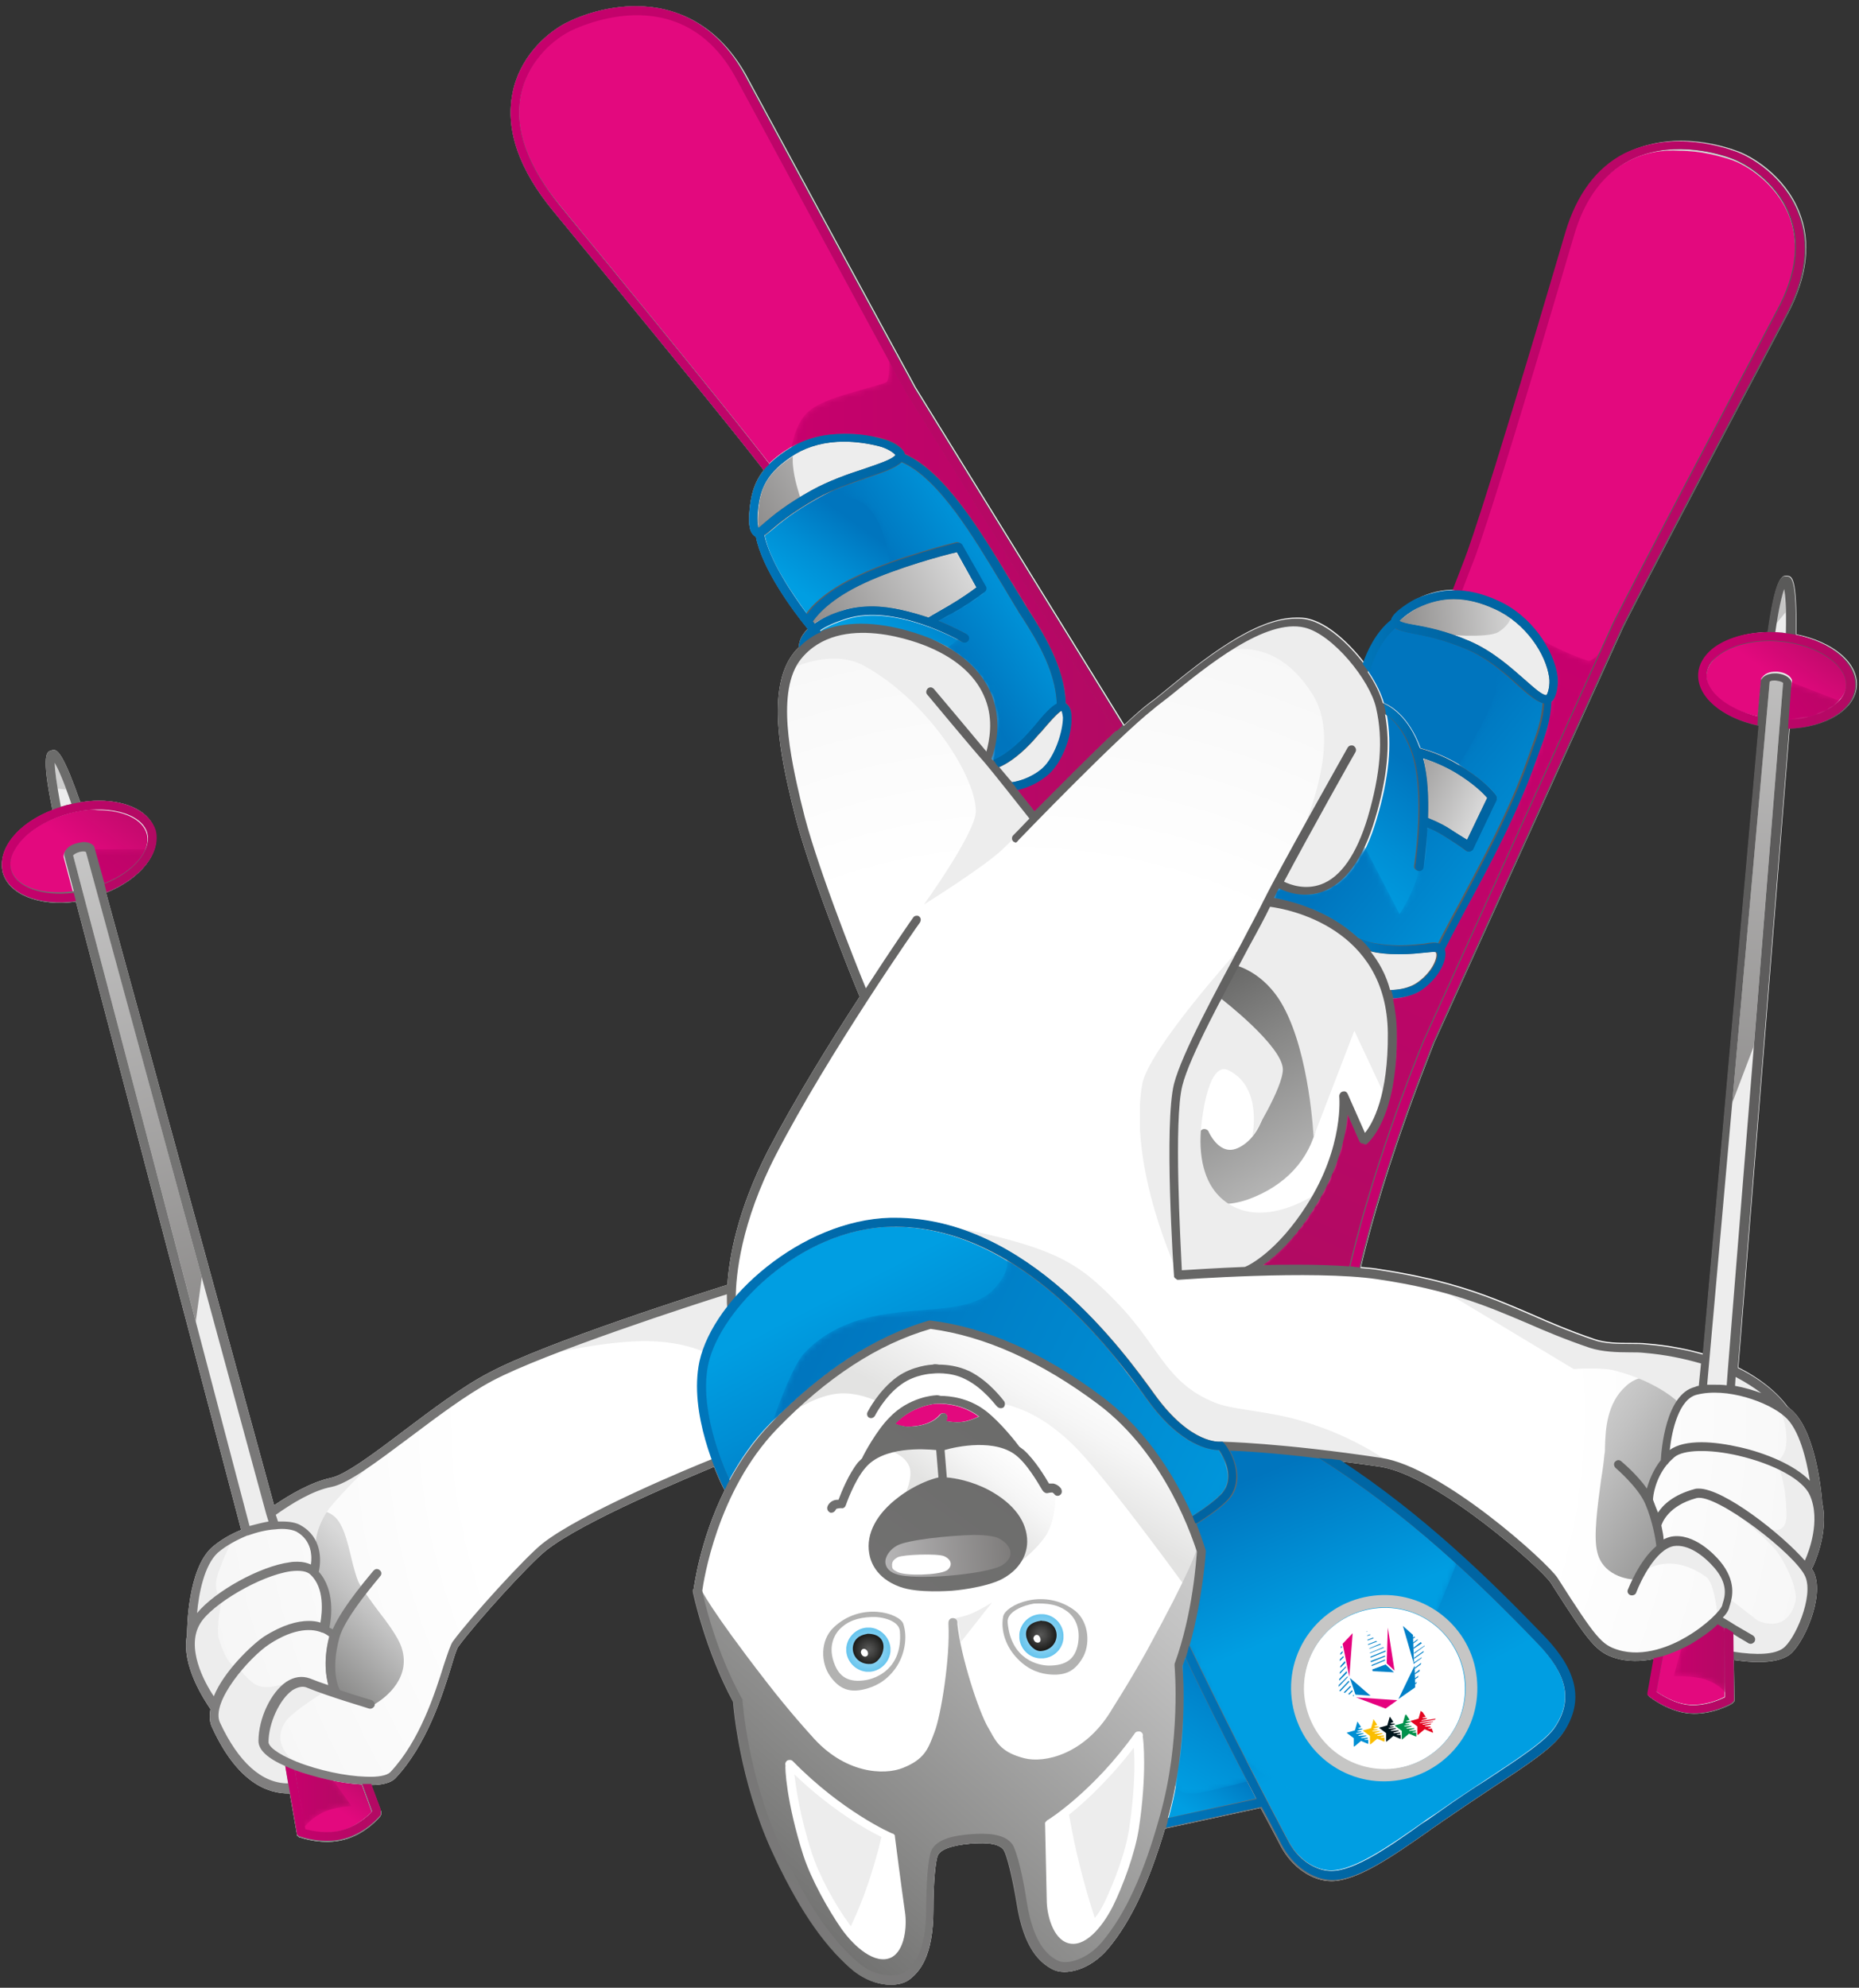 <svg xmlns="http://www.w3.org/2000/svg" xmlns:xlink="http://www.w3.org/1999/xlink" viewBox="0 0 333 356" enable-background="new 0 0 333 356"><rect x="0" y="0" width="333" height="356" fill="#333333" stroke="none"/><defs><path id="a" d="M113.9 1.1c-5 0-9.6 1.5-12.7 3.1-3.7 2-8.2 6.3-9.4 12.5-1.3 6.6 1.2 13.7 7.3 21.1 26.6 32.3 35.1 43 37.7 46.4-1.8 2.3-2.4 4.8-2.6 7.9-.1 1.9.1 3 .7 3.6.2.2.3.3.5.4 1.1 5.7 6.5 13.1 9.3 16.5-1.4 1.4-1.6 2.6-1.6 3.3-.3.3-.6.6-.9 1-5.1 6.4-2.2 19.1-.4 26.7l.3 1.2c2.3 10 10.6 30.7 11.9 33.7-5.3 8.1-11.7 18.5-16.4 27.5-5.5 10.7-7 19.2-7.3 24.1-4.1 1.3-32.8 10.4-42.8 15.8-4.8 2.5-10.3 6.7-15.1 10.3-5.4 4.1-10.6 8-13.2 8.5-3.3.7-7.2 2.9-10.1 4.9L19 159.9c6.2-2.5 9.8-7.1 8.8-11.1-.9-3.4-4.9-5.4-10.1-5.4-1.1 0-2.2.1-3.3.3-2.9-8.3-4-9.4-4.8-9.4-.1 0-.2 0-.4.1-.8.2-1.9.5.2 10.7-3.7 1.4-6.6 3.7-8.1 6.3-.9 1.6-1.2 3.3-.8 4.9 1.1 3.9 6.5 6.1 13.1 5.2L43.2 274c-2 .8-3.8 1.9-5.2 3.1-4.4 3.9-4.5 14.6-4.5 15.7-1.1 5.5 3.2 11.8 4.2 13.3-.2 1.2-.2 2.3.3 3.3 4.5 9.8 9.9 11.9 13.9 11.8l1.3 7.4v.1s0 .1.1.1l.1.1.1.1s.1.1.2.1h.1c.2.1 4.1 1.4 7.8.4 3.9-1 6.5-4.1 6.6-4.3v-.1l.1-.1v-.1-.1-.2-.1l-1.8-4.8c2 0 3.6-.4 4.4-1.3 5.5-5.9 8.3-14.6 9.9-19.8.5-1.7 1-3.3 1.3-3.7 3.3-4.5 12.7-14.8 15.7-17.2 6.6-5.3 26.3-13.4 30.1-15 .8 2 1.5 3.5 1.9 4.2-4.5 9.1-5.5 17.5-5.6 18v.2c0 .1 2.2 10.5 7.2 19.7.1 1.6 1.3 14.2 6.8 26.4 4.6 10.1 9.1 16.8 14.2 21.3 3.7 3.3 8.3 3.6 10.4 2.1 1.9-1.4 4.4-4.2 4.4-12.6 0-5 .4-8.8.8-9.7.5-1.1 2.5-1.8 5.8-2.1 3.4-.3 5.4.1 6.1 1.2.5.8 1.5 4.6 2.3 9.5 1.3 8.3 4.3 10.7 6.4 11.8 2.3 1.2 6.7.1 9.9-3.7 4.1-4.9 7.3-11.8 10.2-21.5l17.1-3.7c1.2 2.2 2.4 4.5 3.6 6.8 2 3.8 5.6 6.3 9.1 6.3 4.7 0 11.3-4.7 17.2-8.8.9-.7 1.9-1.3 2.7-1.9 3.2-2.2 6.2-4.2 8.9-6 6.4-4.2 11-7.2 12.8-10.1 3.4-5.4 2.2-10.7-3.5-16.7-9.9-10.3-21.9-22-36.7-31.7 2.3.3 4.8.6 7.4 1 10.2 1.6 28.8 18.2 30.5 20.8 6.9 10.8 8.1 12.4 11.7 13.5 2.1.6 4.4.6 6.8.1l-1.1 6.2V303.6s0 .1.1.1l.1.1s0 .1.1.1c.1.1 3.4 2.7 7.2 3 4 .3 7.5-1.7 7.6-1.8l.1-.1.1-.1.1-.1s0-.1.1-.1v-.2-.1l-.1-7.1c4.7.7 8 .4 9.9-.9 2.5-1.8 6.3-10.2 4.5-14.6-.1-.3-.3-.6-.5-.9l.2-.2c.1-.3 3-6.1 1.7-11.6 0-.5-.9-12.6-5.5-16.6-.2-.2-.5-.4-.7-.6-.5-.7-3-4.1-8.8-7l9.2-114.5c6.6-.2 11.6-3.3 12-7.4.4-4.3-4.3-8.1-10.8-9.4.1-10.4-.8-10.4-1.7-10.5h-.2c-.8 0-1.9.7-3.2 10.1-4 .1-7.5 1.2-9.8 3.1-1.4 1.2-2.3 2.7-2.4 4.3-.3 4.1 4.1 7.9 10.6 9.3l-10 112.5c-2.9-.8-6.2-1.5-10.1-1.8-.8-.1-1.8-.1-2.8-.1-2.2 0-4.6 0-6.6-.7-4.4-1.5-7.9-3-11.3-4.5-7.2-3.1-14-6-27-8-1.1-.2-2.3-.3-3.5-.4 4.6-19.5 13.1-39.9 13.1-40.1l33.7-74.1c0-.1 4.3-8.7 29.6-56.4 3.6-6.8 4.3-13 2.1-18.4-2.6-6.5-8.6-10.1-11.5-11-1.9-.7-5.6-1.7-9.7-1.7-3.1 0-6.5.6-9.8 2.2-5 2.6-8.5 7.4-10.5 14.1-15.6 53.1-18.1 58.6-18.2 58.9l-2 5.2c-2.3 0-4.5.5-6.7 1.6-.6.3-3.9 2.2-4.3 3.6v.1c-2.8 2.2-4.4 5.8-5.1 7.9-2.9-3.8-6.7-7.2-10.1-8-.7-.2-1.4-.2-2.2-.2-7.5 0-16.9 7.7-23.4 13-1 .8-1.9 1.6-2.8 2.2-1.2.9-2.8 2.3-4.6 4L164 69.3c0-.1-4.5-8.1-30.4-56-5.3-9.3-12.9-12.2-19.7-12.2"/></defs><clipPath id="b"><use xlink:href="#a" overflow="visible"/></clipPath><radialGradient id="c" cx="-252.728" cy="476.565" r=".914" gradientTransform="scale(-307.43 307.43) rotate(-70.327 -464.313 59.739)" gradientUnits="userSpaceOnUse"><stop offset="0" stop-color="#fff"/><stop offset=".356" stop-color="#fff"/><stop offset=".544" stop-color="#f6f6f6"/><stop offset=".852" stop-color="#ddd"/><stop offset="1" stop-color="#cfcfcf"/></radialGradient><path clip-path="url(#b)" fill="url(#c)" d="M37.8 461.5L-112.5 41.3 295-104.3l150.2 420.2z"/><defs><path id="d" d="M135.6 237.1h79.2v46.5h-79.2z"/></defs><clipPath id="e"><use xlink:href="#d" overflow="visible"/></clipPath><g clip-path="url(#e)"><defs><path id="f" d="M211.9 283.6s-12.1-16.7-18.3-23.4c-8.1-8.8-15.1-8.9-15.1-8.9s-2.7-6.6-11.1-6.5c-7.3.1-10.2 6.2-10.2 6.2s-3.6-1.8-7.2-1.4c-6.6.7-14.3 8-14.3 8s7.2-7.5 9.9-9.5c13.6-10.2 20.4-11 20.4-11s5.2.4 12 3c6.7 2.6 12.4 6.1 16.4 8.8 5.2 3.5 10.6 9.5 12.8 12.6 4.6 6.5 7.6 15 7.6 15s-.9 2.7-1.3 3.6c-.3.7-1.6 3.5-1.6 3.5"/></defs><clipPath id="g"><use xlink:href="#f" overflow="visible"/></clipPath><linearGradient id="h" gradientUnits="userSpaceOnUse" x1="-250.751" y1="471.017" x2="-249.838" y2="471.017" gradientTransform="scale(-36.129 36.129) rotate(59.879 275.327 451.761)"><stop offset="0" stop-color="#fff"/><stop offset=".356" stop-color="#fff"/><stop offset=".629" stop-color="#f6f6f6"/><stop offset="1" stop-color="#e3e3e2"/></linearGradient><path clip-path="url(#g)" fill="url(#h)" d="M235 248.8L194.9 318l-79.4-46.1 40.1-69.2z"/></g><defs><path id="i" d="M170.8 287h6.9v7.1h-6.9z"/></defs><clipPath id="j"><use xlink:href="#i" overflow="visible"/></clipPath><path clip-path="url(#j)" fill="#EDEDED" d="M170.8 289.9s2.1-.4 3.4-1c1.4-.6 3.5-1.9 3.5-1.9l-5.6 7.1s-.4-2.6-.5-3.7c-.1-.5-.8-.5-.8-.5"/><defs><path id="k" d="M158.3 257.6h30.8v23.8h-30.8z"/></defs><clipPath id="l"><use xlink:href="#k" overflow="visible"/></clipPath><g clip-path="url(#l)"><defs><path id="m" d="M180.1 281.4s4-2 6.9-5.9c2.2-2.8 2.1-7.9 2.1-7.9s-.4-1.1-.9-1.2h-1.6s0-.5-2.3-4.3c-1-1.6-2.6-3.6-5.5-4.1-2.3-.4-4.3-.6-6.1-.3-2.9.4-4.8 1.4-4.8 1.4s-4.3-.5-5.7-.5c-1 0-3.9.9-3.9.9s3.6.6 4.6 3.2c.7 1.9-.8 5-.8 5s4.1-2.7 6.2-3.1c1.5-.3 6.4.8 8.5 2.5 3.2 2.7 5.4 4.2 6.1 6.8 1.2 4.9-2.8 7.5-2.8 7.5"/></defs><clipPath id="n"><use xlink:href="#m" overflow="visible"/></clipPath><linearGradient id="o" gradientUnits="userSpaceOnUse" x1="-248.803" y1="469.542" x2="-247.889" y2="469.542" gradientTransform="scale(-24.852 24.852) rotate(51.386 349.228 490.62)"><stop offset="0" stop-color="#fff"/><stop offset=".356" stop-color="#fff"/><stop offset=".629" stop-color="#f6f6f6"/><stop offset="1" stop-color="#e3e3e2"/></linearGradient><path clip-path="url(#n)" fill="url(#o)" d="M200.8 266.8l-23.7 29.7-30.5-24.4 23.7-29.7z"/></g><defs><path id="p" d="M215.1 277.1h-.2c-.1 0-.1.1-.2.1h-.1l-.1.1s0 .1-.1.1c0 0 0 .1-.1.1v.1c0 .1-.8 3.3-8.9 18.1-3.5 6.3-6.5 10.8-6.5 10.9-4.8 7.7-11.9 9.2-15.4 8.3-3.9-1-4.9-2.6-6.1-4.8-.1-.2-.3-.5-.4-.7-1.7-2.9-4.9-12.7-5.5-18.5v-.4c0-.4-.4-.7-.8-.7h-.1c-.4 0-.7.4-.7.8v.4c.3 5.8-1.3 16.1-2.5 19.2-.1.3-.2.5-.3.8-.9 2.3-1.6 4.1-5.3 5.6-3.4 1.4-10.6 1.1-16.5-5.8 0 0-3.7-4-8.1-9.7-10.3-13.3-11.5-16.3-11.6-16.4v-.1s0-.1-.1-.1l-.1-.1-.1-.1-.1-.1h-.5-.1s-.1 0-.1.1c0 0-.1 0-.1.1l-.1.1-.1.1s0 .1-.1.1v.4c0 .1 2.2 10.5 7.2 19.7.1 1.6 1.3 14.2 6.8 26.4 4.6 10.1 9.1 16.8 14.2 21.3 3.7 3.3 8.3 3.6 10.4 2.1 1.9-1.4 4.4-4.2 4.4-12.6 0-5 .4-8.8.8-9.7.5-1.1 2.5-1.8 5.8-2.1 3.4-.3 5.4.1 6.1 1.2.5.8 1.5 4.6 2.3 9.5 1.3 8.3 4.3 10.7 6.4 11.8 2.3 1.2 6.7.1 9.9-3.7 4.3-5.2 7.7-12.6 10.7-23.2 3.6-12.9 2.8-25.5 2.6-27.2 3.5-9.8 4.1-20.4 4.1-20.5v-.1-.2c0-.1 0-.1-.1-.1 0 0 0-.1-.1-.1l-.1-.1s-.1 0-.1-.1c-.1 0-.1-.1-.2-.1h-.1c.2-.2.2-.2 0-.2.1 0 .1 0 0 0 .1 0 .1 0 0 0 .1 0 .1 0 0 0"/></defs><clipPath id="q"><use xlink:href="#p" overflow="visible"/></clipPath><linearGradient id="r" gradientUnits="userSpaceOnUse" x1="-253.656" y1="476.975" x2="-252.742" y2="476.975" gradientTransform="scale(156.13 -156.13) rotate(47.986 412.028 523.206)"><stop offset="0" stop-color="#585857"/><stop offset=".317" stop-color="#878786"/><stop offset=".75" stop-color="#c2c2c2"/><stop offset=".957" stop-color="#d9d9d9"/><stop offset="1" stop-color="#d9d9d9"/></linearGradient><path clip-path="url(#q)" fill="url(#r)" d="M84.9 320.7l80.4-89.2 89.9 81-80.4 89.2z"/><g fill="#FFF"><path d="M143.9 332.3c1.4 4.3 4.5 9.8 6.8 13.1 2.4 3.4 6.1 6.5 8.9 5.2 2.5-1.2 2.9-5.7 2.5-8.2-.6-4.2-1.8-13.4-1.8-13.5v-.1-.1l-.1-.1-.1-.1-.1-.1h-.1c-.1 0-9-3.9-17.9-13-.2-.2-.4-.2-.6-.2-.2 0-.4.1-.5.2-.2.2-.3.5-.2.8-.1.2.1 6.4 3.2 16.1M187.2 326.6c0 .1-.1.1 0 0 0 .2.2 9.5.3 13.7 0 2.6 1.1 6.9 3.8 7.7 3 .9 6.1-2.8 8-6.5 1.8-3.6 4-9.5 4.7-14 1.5-9.9.8-16.1.7-16.5.1-.3 0-.6-.3-.8-.1-.1-.3-.1-.5-.1s-.5.1-.6.3c-7.4 10.4-15.6 15.6-15.7 15.6l-.1.1-.1.1-.1.1s0 .1-.1.1v.2"/></g><defs><path id="s" d="M221.6 170.5c-.1.1-.2.1-.2.2v.1c-2.1 3.9-4.3 8.1-6.3 12V183.4s0 .1.1.1c0 .1.1.1.1.1l.1.1.1.1H216.1s2.4-1 5 .2c2.2 1 4 3.2 5.2 6.7 1.9 5.2.1 12.1-3.8 14.5-1.1.7-2.1.9-3 .6-1.9-.6-3-3.1-3-3.1-.1-.3-.4-.5-.8-.5-.3 0-.6.2-.7.5-.1.3-2.6 8.4.8 11.6 1.6 1.6 4.3 1.7 7.8.5 6.6-2.4 11-7.1 12.3-13.3 1.1-5.4.6-11.2-1.7-16.3l4.8.5c.2 0 .5-.1.7-.3.2-.2.2-.4.2-.7-.1-.3-1.7-6.9-7.4-11.5-3.2-2.6-5.9-3.3-7.8-3.3-1.8-.2-2.9.5-3.1.6"/></defs><clipPath id="t"><use xlink:href="#s" overflow="visible"/></clipPath><linearGradient id="u" gradientUnits="userSpaceOnUse" x1="-254.416" y1="473.918" x2="-253.503" y2="473.918" gradientTransform="scale(76.874 -76.874) rotate(-59.63 -541.247 11.468)"><stop offset="0" stop-color="#585857"/><stop offset=".317" stop-color="#878786"/><stop offset=".75" stop-color="#c2c2c2"/><stop offset=".957" stop-color="#d9d9d9"/><stop offset="1" stop-color="#d9d9d9"/></linearGradient><path clip-path="url(#t)" fill="url(#u)" d="M232.9 157.7l27.2 46.5-40.6 23.8-27.2-46.4z"/><defs><path id="v" d="M52.1 272.6s0 .1 0 0c0 .1 0 .1 0 0l-.2.2v.7s0 .1.1.1v.1s.1 0 .1.1l.1.1s.1.1.2.1h.1c.2.1.5.2.6.3 3.9 2.2 2.5 6.7 2.4 6.9v.5c0 .1.1.1.1.1s0 .1.1.1c3.3 3.1 1.6 9.4 1.6 9.5v.4l.1.1.1.1.1.1s.1 0 .1.1c.6.2 1 .5 1.3.7-1.5 5.9-.1 9.2.3 10 0 .3.2.6.5.7 3.1 1 6.1 1.9 6.2 1.9h.6c2.7-1.4 7.3-5.3 5.2-10.8-.6-1.6-2.4-4.1-4.2-6.4-1.4-1.9-2.8-3.8-3.4-5-.4-.9-.8-2.4-1.2-4-.8-3.4-1.6-6.8-3.5-8-.7-.5-1.5-.7-2.3-.7-2.4.1-4.8 1.9-5.1 2"/></defs><clipPath id="w"><use xlink:href="#v" overflow="visible"/></clipPath><linearGradient id="x" gradientUnits="userSpaceOnUse" x1="-255.911" y1="479.914" x2="-254.998" y2="479.914" gradientTransform="scale(36.773 -36.773) rotate(45.734 451.479 540.701)"><stop offset="0" stop-color="#585857"/><stop offset=".317" stop-color="#878786"/><stop offset=".75" stop-color="#c2c2c2"/><stop offset=".957" stop-color="#d9d9d9"/><stop offset="1" stop-color="#d9d9d9"/></linearGradient><path clip-path="url(#w)" fill="url(#x)" d="M34.3 288.7l28.3-29 28.9 28.1-28.3 29z"/><defs><path id="y" d="M291.3 248.2c-3.5 3.1-3.7 7.8-3.8 10.9 0 .5 0 1-.1 1.4-.1 1.1-.3 2.7-.6 4.5-.6 4.5-1.4 10.1-.7 12.9.9 4.1 5.2 5.1 7.4 5h.2s.1 0 .1-.1c0 0 .1 0 .1-.1l.1-.1.1-.1c.8-1.6 2.1-3.7 3.7-4.9v-.1l.1-.1s0-.1.1-.1c0-.1 0-.1.1-.2v-.1-.1c0-.2-.5-4.6-2.1-8.3 0-.7.4-3.7 2.5-6.3.2-.1.3-.3.3-.6.1-2.6 1.1-9.8 4.2-11.6.1 0 .1-.1.2-.2 0-.1 0-.1.1-.2v-.1-.2-.1c0-.1 0-.1-.1-.2v-.1l-.2-.2c-.5-.3-3.7-2.3-7.1-2.3-1.5 0-3.2.4-4.6 1.7"/></defs><clipPath id="z"><use xlink:href="#y" overflow="visible"/></clipPath><linearGradient id="A" gradientUnits="userSpaceOnUse" x1="-250.255" y1="477.44" x2="-249.341" y2="477.44" gradientTransform="scale(-66.75 66.75) rotate(-34.008 -901.193 -160.328)"><stop offset="0" stop-color="#585857"/><stop offset=".317" stop-color="#878786"/><stop offset=".75" stop-color="#c2c2c2"/><stop offset=".957" stop-color="#d9d9d9"/><stop offset="1" stop-color="#d9d9d9"/></linearGradient><path clip-path="url(#z)" fill="url(#A)" d="M297.9 291.3l-29.3-19.7 22.5-33.4 29.3 19.7z"/><g opacity=".6"><defs><path id="B" d="M151.6 291.5h7.9v7.9h-7.9z"/></defs><clipPath id="C"><use xlink:href="#B" overflow="visible"/></clipPath><g clip-path="url(#C)"><defs><path id="D" d="M151.6 295.8c-.2-2.2 1.5-4.1 3.6-4.3 2.2-.2 4.1 1.5 4.3 3.6.2 2.2-1.5 4.1-3.6 4.3-2.2.2-4.1-1.5-4.3-3.6"/></defs><clipPath id="E"><use xlink:href="#D" overflow="visible"/></clipPath><radialGradient id="F" cx="-209.85" cy="467.03" r=".913" gradientTransform="scale(-4.33 4.33) rotate(4.502 4949.566 2479.883)" gradientUnits="userSpaceOnUse"><stop offset="0" stop-color="#81cff4"/><stop offset=".171" stop-color="#71c9f2"/><stop offset=".503" stop-color="#48b9ec"/><stop offset=".961" stop-color="#06a0e3"/><stop offset="1" stop-color="#009ee2"/></radialGradient><path clip-path="url(#E)" fill="url(#F)" d="M160.3 299.5l-8.8.7-.7-8.8 8.8-.7z"/></g></g><path fill="#B2B2B1" d="M148.7 300.2c1.7 2.4 3.6 3 6.3 2.3 1.5-.4 3.6-1.2 5.4-3.7 1.7-2.4 2.2-5.6 1.4-8-.7-1.9-7.6-4-12.5.7-2.4 2.3-2.3 6.3-.6 8.7m7.4-10.6c1.8-.1 5 .6 5.1 2.6.5 6.7-4.3 8.4-6.1 8.7-3 .5-4.8-.5-5.7-3.1-.8-2.2-.5-4.3.9-5.9 1.5-1.6 3.4-2.2 5.8-2.3"/><defs><path id="G" d="M152.9 294.4c-.6 1.8.8 3.8 3.1 3.6 2.3-.2 3.9-5.4-.6-5.4-.1.1-1.9.1-2.5 1.8"/></defs><clipPath id="H"><use xlink:href="#G" overflow="visible"/></clipPath><radialGradient id="I" cx="-190.185" cy="462.946" r=".914" gradientTransform="scale(-2.974 2.974) rotate(4.5 4505.988 2035.683)" gradientUnits="userSpaceOnUse"><stop offset="0" stop-color="#585857"/><stop offset=".39" stop-color="#444443"/><stop offset="1" stop-color="#1e1e1c"/></radialGradient><path clip-path="url(#H)" fill="url(#I)" d="M160.4 298.2l-8 .6-.5-6.1 8-.6z"/><path fill="#FFF" d="M154.2 295.9s.1.8.8.8c.6-.1.6-.7.3-1.1-.3-.4-1-.5-1.1.3"/><g opacity=".6"><defs><path id="J" d="M182.6 289.1h7.9v7.9h-7.9z"/></defs><clipPath id="K"><use xlink:href="#J" overflow="visible"/></clipPath><g clip-path="url(#K)"><defs><path id="L" d="M190.5 292.7c-.2-2.2-2.1-3.8-4.3-3.6-2.2.2-3.8 2.1-3.6 4.3.2 2.2 2.1 3.8 4.3 3.6 2.2-.2 3.8-2.1 3.6-4.3"/></defs><clipPath id="M"><use xlink:href="#L" overflow="visible"/></clipPath><radialGradient id="N" cx="-296.834" cy="467.029" r=".914" gradientTransform="matrix(4.316 -.34 .34 4.316 1309.042 -1823.647)" gradientUnits="userSpaceOnUse"><stop offset="0" stop-color="#81cff4"/><stop offset=".171" stop-color="#71c9f2"/><stop offset=".503" stop-color="#48b9ec"/><stop offset=".961" stop-color="#06a0e3"/><stop offset="1" stop-color="#009ee2"/></radialGradient><path clip-path="url(#M)" fill="url(#N)" d="M182.5 297.8l8.8-.7-.6-8.8-8.9.6z"/></g></g><path fill="#B2B2B1" d="M192.2 288.2c-5.5-3.8-12.1-.7-12.5 1.3-.5 2.5.5 5.5 2.6 7.6 2.1 2.2 4.4 2.7 5.9 2.8 2.8.2 4.5-.7 5.9-3.3 1.3-2.6.8-6.6-1.9-8.4m-.9.5c1.6 1.3 2.2 3.3 1.8 5.7-.5 2.7-2.1 3.9-5.2 3.9-1.8 0-6.8-1-7.4-7.7-.2-2 2.9-3.1 4.7-3.4 2.3-.1 4.3.1 6.1 1.5"/><defs><path id="O" d="M186.3 290.3c-4.5.7-2 5.6.2 5.4 2.3-.2 3.3-2.4 2.5-4-.6-1.2-1.7-1.4-2.3-1.4-.2-.1-.4 0-.4 0"/></defs><clipPath id="P"><use xlink:href="#O" overflow="visible"/></clipPath><radialGradient id="Q" cx="-316.808" cy="462.945" r=".914" gradientTransform="matrix(2.965 -.233 .233 2.965 1017.905 -1153.68)" gradientUnits="userSpaceOnUse"><stop offset="0" stop-color="#585857"/><stop offset=".39" stop-color="#444443"/><stop offset="1" stop-color="#1e1e1c"/></radialGradient><path clip-path="url(#P)" fill="url(#Q)" d="M181.9 296.4l8.4-.6-.5-6.2-8.4.7z"/><path fill="#FFF" d="M185.1 293.4s.1.8.8.8c.6 0 .6-.7.3-1.1-.2-.4-.9-.5-1.1.3"/><defs><path id="R" d="M167.7 251.4c-.1 0-4.2.3-7.3 3.5l-.1.1c.6.3 1.5.5 2.2.5 4.3 0 5.7-2 5.8-2.1.2-.2.4-.3.6-.3.1 0 .3 0 .4.1.4.2.5.7.2 1.1 0 0-.1.1-.1.2 1 .2 2.6.4 4.1-.1.7-.2 1.4-.5 1.8-.7-2.8-2.1-5.9-2.3-7.2-2.3h-.4"/></defs><clipPath id="S"><use xlink:href="#R" overflow="visible"/></clipPath><linearGradient id="T" gradientUnits="userSpaceOnUse" x1="-252.219" y1="474.72" x2="-251.305" y2="474.72" gradientTransform="scale(-130.59 130.59) rotate(54.42 333.323 481.77)"><stop offset="0" stop-color="#c20a6c"/><stop offset=".472" stop-color="#e3097e"/><stop offset="1" stop-color="#e3097e"/></linearGradient><path clip-path="url(#S)" fill="url(#T)" d="M177.4 252.8l-7.1 9.9-11.9-8.6 7.1-9.9z"/><defs><path id="U" d="M12.3 145.7c-4.4 1.2-8.1 3.6-9.7 6.4-.7 1.3-1 2.5-.7 3.7.8 3.1 5.6 4.8 11.2 4.1l-1.7-6.4v-.3c0-.1.2-1.4 2.3-1.9.5-.1.9-.2 1.2-.2 1.2 0 1.7.6 1.8.7 0 .1.1.1.1.2l1.8 6.5c5.2-2.2 8.5-6 7.7-9.1-.7-2.7-4.3-4.3-8.7-4.3-1.7-.2-3.5.1-5.3.6"/></defs><clipPath id="V"><use xlink:href="#U" overflow="visible"/></clipPath><linearGradient id="W" gradientUnits="userSpaceOnUse" x1="-249.219" y1="470.064" x2="-248.305" y2="470.064" gradientTransform="scale(-25.08 25.08) rotate(54.419 326.535 479.453)"><stop offset="0" stop-color="#c20a6c"/><stop offset=".472" stop-color="#e3097e"/><stop offset="1" stop-color="#e3097e"/></linearGradient><path clip-path="url(#V)" fill="url(#W)" d="M34.4 150.2l-15.9 22.3-24.1-17.3 15.9-22.3z"/><g><defs><path id="X" d="M54.6 327.7c1 .3 3.9.9 6.5.2 2.7-.7 4.8-2.7 5.5-3.4l-1.8-4.9c-3.8-.2-8.5-1.3-12-2.6l1.8 10.7z"/></defs><clipPath id="Y"><use xlink:href="#X" overflow="visible"/></clipPath><linearGradient id="Z" gradientUnits="userSpaceOnUse" x1="-247.314" y1="465.087" x2="-246.401" y2="465.087" gradientTransform="scale(-14.733 14.733) rotate(54.42 305.497 479.685)"><stop offset="0" stop-color="#c20a6c"/><stop offset=".472" stop-color="#e3097e"/><stop offset="1" stop-color="#e3097e"/></linearGradient><path clip-path="url(#Y)" fill="url(#Z)" d="M72.1 320.9L62 335.1l-14.7-10.4 10.2-14.2z"/></g><g><defs><path id="aa" d="M307.6 117.5c-1.1.9-1.8 2.1-1.9 3.2-.3 3.2 3.6 6.4 9.2 7.6l.6-6.6v-.1c0-.1 0-.2.1-.2.1-.1.6-1.1 2.4-1.1h.4c2 .2 2.5 1.2 2.6 1.5v.2l-.5 6.7c5.7-.3 10-2.8 10.3-6 .3-3.8-5.1-7.5-11.9-8.1-.6-.1-1.2-.1-1.8-.1-3.9.2-7.4 1.2-9.5 3"/></defs><clipPath id="ab"><use xlink:href="#aa" overflow="visible"/></clipPath><linearGradient id="ac" gradientUnits="userSpaceOnUse" x1="-247.488" y1="467.716" x2="-246.575" y2="467.716" gradientTransform="scale(-20.63 20.63) rotate(54.419 317.866 462.06)"><stop offset="0" stop-color="#c20a6c"/><stop offset=".472" stop-color="#e3097e"/><stop offset="1" stop-color="#e3097e"/></linearGradient><path clip-path="url(#ab)" fill="url(#ac)" d="M337.8 119.5L322.4 141l-23.6-16.9 15.3-21.5z"/></g><g><defs><path id="ad" d="M302.7 294.4c-1.6.9-3.3 1.6-4.9 2.1l-1.2 6.4c.9.6 3.3 2.2 6 2.4 2.8.2 5.4-.9 6.3-1.4l-.1-12.4c-.5-.3-1-.6-1.3-.8-1.2 1.4-3 2.7-4.8 3.7"/></defs><clipPath id="ae"><use xlink:href="#ad" overflow="visible"/></clipPath><linearGradient id="af" gradientUnits="userSpaceOnUse" x1="-247.848" y1="466.599" x2="-246.934" y2="466.599" gradientTransform="scale(-19.279 19.279) rotate(54.42 307.177 466.324)"><stop offset="0" stop-color="#c20a6c"/><stop offset=".472" stop-color="#e3097e"/><stop offset="1" stop-color="#e3097e"/></linearGradient><path clip-path="url(#ae)" fill="url(#af)" d="M316 295.9l-11.2 15.6-15.1-10.9 11.2-15.6z"/></g><g><defs><path id="ag" d="M14.2 152.6c-.7.2-1 .5-1.1.6l31.6 120.1c1.1-.4 2.3-.7 3.4-.8l-.4-1.3-32.3-118.7c-.1 0-.2-.1-.4-.1-.2.1-.5.1-.8.2m-3.3-8.1c.3-.1.6-.2 1-.3.3-.1.6-.1.9-.2-1.6-4.4-2.5-6.4-3-7.4 0 1.2.3 3.6 1.1 7.9"/></defs><clipPath id="ah"><use xlink:href="#ag" overflow="visible"/></clipPath><linearGradient id="ai" gradientUnits="userSpaceOnUse" x1="-252.628" y1="476.82" x2="-251.714" y2="476.82" gradientTransform="scale(-200.294 200.294) rotate(-73.508 -444.675 70.22)"><stop offset="0" stop-color="#585857"/><stop offset=".193" stop-color="#7a7877"/><stop offset="1" stop-color="#d9d9d9"/></linearGradient><path clip-path="url(#ah)" fill="url(#ai)" d="M12.9 283.7l-40.3-136.1L45 126.1l40.3 136.2z"/></g><g><defs><path id="aj" d="M317 122.1l-11.2 125.8h1.2c.7 0 1.5 0 2.3.1l.2-2.7 9.9-123.1c-.1-.1-.4-.3-1.2-.4h-.3c-.5.1-.8.3-.9.3m.9-8.9h1c.3 0 .6.1 1 .1 0-4.7-.2-6.9-.3-8-.4 1.2-1 3.6-1.7 7.9"/></defs><clipPath id="ak"><use xlink:href="#aj" overflow="visible"/></clipPath><linearGradient id="al" gradientUnits="userSpaceOnUse" x1="-252.989" y1="476.903" x2="-252.076" y2="476.903" gradientTransform="scale(227.795 -227.795) rotate(84.289 138.339 378.341)"><stop offset="0" stop-color="#585857"/><stop offset=".193" stop-color="#7a7877"/><stop offset="1" stop-color="#d9d9d9"/></linearGradient><path clip-path="url(#ak)" fill="url(#al)" d="M291.7 246.6L305.9 104l28.2 2.8-14.3 142.6z"/></g><g><defs><path id="am" d="M101.9 5.6c-3.4 1.8-7.5 5.8-8.6 11.4-1.2 6.1 1.1 12.7 7 19.8 26 31.6 34.7 42.6 37.5 46.2 1-1 2.3-2 4-3 2.6-1.6 5.9-2.4 9.5-2.4 2.1 0 4.4.3 6.6.8 1.9.5 3.6 1.6 4.1 2.5 0 .1.1.2.1.3 7.2 3.1 13.7 14 18.5 22 1 1.6 1.9 3.1 2.7 4.4.3.4.5.8.8 1.3 2.7 4.1 6.7 10.3 6.8 16.9.3.2.6.5.8 1 .9 2.4-.8 9-4 11.8-2 1.7-4.1 2.4-5.5 2.7 1.3 1.6 2.4 3.1 3.1 3.9 3.9-3.9 9.8-9.9 14.6-14.4L162.3 70c-.1-.1-4.5-8.1-30.4-56.1C127 5 120.1 2.6 114.1 2.6c-6.4 0-11.7 2.8-12.2 3"/></defs><clipPath id="an"><use xlink:href="#am" overflow="visible"/></clipPath><linearGradient id="ao" gradientUnits="userSpaceOnUse" x1="-252.398" y1="476.931" x2="-251.484" y2="476.931" gradientTransform="scale(-171.995 171.995) rotate(-60.255 -536.944 22.342)"><stop offset="0" stop-color="#c20a6c"/><stop offset=".472" stop-color="#e3097e"/><stop offset="1" stop-color="#e3097e"/></linearGradient><path clip-path="url(#an)" fill="url(#ao)" d="M118.7 191.8l-88-154.1 142.7-81.5 88 154z"/></g><g><defs><path id="ap" d="M291.6 28.9c-4.6 2.4-7.9 6.8-9.8 13.2-15.8 53.7-18.2 58.9-18.3 59.1l-1.8 4.7c2.1.2 4.3.8 6.6 1.8 6 2.7 9.9 8.8 10.6 13.4.2 1.5-.1 3.5-.8 4.4l-.3.3c0 3.2-1.1 6.2-2.2 9-.2.6-.4 1.1-.6 1.7-3.3 9.3-8.1 18.3-12.4 26.2-1.4 2.6-2.7 5.1-3.9 7.4.6 1.7-1 4.8-3.6 6.9-1.8 1.4-4.3 1.8-5.6 1.9.4 1.8.7 3.9.7 6.1.2 15.6-5.2 19.8-5.4 20-.2.1-.4.2-.7.1-.2-.1-.4-.2-.5-.4l-2.1-4.8c-.3 3.7-1.6 9.9-6 16.8-3.5 5.5-6.9 8.6-9.2 10.2 2.1-.1 4.2-.1 6.4-.1 3.1 0 6.3.1 9.1.3 4.6-19.7 13.2-40.4 13.3-40.6l33.7-74.2c.1-.1 4.3-8.7 29.6-56.5 3.4-6.3 4-12.1 2.1-17.1-2.4-6-7.9-9.3-10.5-10.1-1.8-.6-5.3-1.6-9.2-1.6-3-.2-6.2.3-9.2 1.9"/></defs><clipPath id="aq"><use xlink:href="#ap" overflow="visible"/></clipPath><linearGradient id="ar" gradientUnits="userSpaceOnUse" x1="-253.242" y1="476.808" x2="-252.329" y2="476.808" gradientTransform="scale(229.031 -229.031) rotate(68.663 223.686 424.07)"><stop offset="0" stop-color="#c20a6c"/><stop offset=".472" stop-color="#e3097e"/><stop offset="1" stop-color="#e3097e"/></linearGradient><path clip-path="url(#aq)" fill="url(#ar)" d="M158.5 200.4L239.1-5.8l151.2 59.1-80.6 206.2z"/></g><g><defs><path id="as" d="M249.1 177.3c1.1 0 3.4-.3 5.1-1.5 2.7-2.1 3.5-4.7 3.1-5.2-.2-.2-.9-.1-1.9 0-1.1.2-2.7.4-4.8.3-2.1 0-3.8-.2-5-.5 1.4 1.9 2.7 4.2 3.5 6.9"/></defs><clipPath id="at"><use xlink:href="#as" overflow="visible"/></clipPath><linearGradient id="au" gradientUnits="userSpaceOnUse" x1="-259.893" y1="480.278" x2="-258.979" y2="480.278" gradientTransform="scale(24.276 -24.276) rotate(28.402 838.585 769.508)"><stop offset="0" stop-color="#585857"/><stop offset=".193" stop-color="#7a7877"/><stop offset="1" stop-color="#d9d9d9"/></linearGradient><path clip-path="url(#at)" fill="url(#au)" d="M242.6 171.9l12.3-6.7 5.7 10.5-12.3 6.7z"/></g><g><defs><path id="av" d="M255.8 146.5c.7.3 2 .8 3.5 1.7 1.7 1 2.9 1.8 3.6 2.3l3.6-7.5c-.6-.7-2.3-2.5-5.8-4.6-2.2-1.4-4.4-2.1-5.7-2.5.7 3.2.9 7.1.8 10.6"/></defs><clipPath id="aw"><use xlink:href="#av" overflow="visible"/></clipPath><linearGradient id="ax" gradientUnits="userSpaceOnUse" x1="-258.906" y1="473.55" x2="-257.992" y2="473.55" gradientTransform="scale(30.844 -30.844) rotate(-25.259 -1191.91 -360.474)"><stop offset="0" stop-color="#585857"/><stop offset=".193" stop-color="#7a7877"/><stop offset="1" stop-color="#d9d9d9"/></linearGradient><path clip-path="url(#aw)" fill="url(#ax)" d="M257 131.4l15.1 7.1-7.8 16.4-15-7.1z"/></g><g><defs><path id="ay" d="M254.1 108.8c-.9.4-2.8 1.8-3.4 2.4.4.3 1.4.5 2.6.7 2.2.4 5.4 1 9.9 2.9 4.2 1.8 7.5 4.7 9.9 6.9 1.6 1.4 3.1 2.8 3.9 2.8.3-.4.7-1.9.5-3.2-.6-4.2-4.2-9.7-9.7-12.2-2.6-1.2-5-1.8-7.4-1.8-2.1 0-4.2.5-6.3 1.5"/></defs><clipPath id="az"><use xlink:href="#ay" overflow="visible"/></clipPath><linearGradient id="aA" gradientUnits="userSpaceOnUse" x1="-258.278" y1="476.663" x2="-257.364" y2="476.663" gradientTransform="scale(37.117 -37.117) rotate(4.921 5456.982 3316.936)"><stop offset="0" stop-color="#585857"/><stop offset=".193" stop-color="#7a7877"/><stop offset="1" stop-color="#d9d9d9"/></linearGradient><path clip-path="url(#az)" fill="url(#aA)" d="M249.3 107.4l28.3-2.4 1.6 19.4-28.2 2.4z"/></g><g><defs><path id="aB" d="M154.8 104.4c-6.3 2.9-8.6 5.9-9.3 6.9.1.1.2.2.3.4 1.2-.8 2.9-1.6 5.2-2.4 1.6-.5 3.4-.7 5.1-.7 3.6 0 7.2.9 10.1 2 .7-.4 2.2-1.3 3.8-2.2 1.9-1 3.9-2.5 4.8-3.2l-3.5-6.3c-2.2.5-10.6 2.8-16.5 5.5"/></defs><clipPath id="aC"><use xlink:href="#aB" overflow="visible"/></clipPath><linearGradient id="aD" gradientUnits="userSpaceOnUse" x1="-256.199" y1="478.075" x2="-255.286" y2="478.075" gradientTransform="scale(49.432 -49.432) rotate(30.077 767.518 719.602)"><stop offset="0" stop-color="#585857"/><stop offset=".193" stop-color="#7a7877"/><stop offset="1" stop-color="#d9d9d9"/></linearGradient><path clip-path="url(#aC)" fill="url(#aD)" d="M140 102.1l27.5-16 12.9 22.3-27.5 16z"/></g><g><defs><path id="aE" d="M186.6 131c-.7.9-1.4 1.7-2 2.2-2.4 2.5-4.4 3.6-5.6 4.2.6.8 1.4 1.7 2.1 2.6.9-.1 3.3-.6 5.5-2.5 2.4-2 3.8-6.6 3.7-9.1 0-.8-.2-1.1-.3-1.2-.5.3-2.4 2.6-3.4 3.8"/></defs><clipPath id="aF"><use xlink:href="#aE" overflow="visible"/></clipPath><linearGradient id="aG" gradientUnits="userSpaceOnUse" x1="-257.107" y1="481.454" x2="-256.193" y2="481.454" gradientTransform="scale(28.151 -28.151) rotate(49.804 398.709 521.68)"><stop offset="0" stop-color="#585857"/><stop offset=".193" stop-color="#7a7877"/><stop offset="1" stop-color="#d9d9d9"/></linearGradient><path clip-path="url(#aF)" fill="url(#aG)" d="M172.8 134.7l11-13 12.9 10.9-11 13.1z"/></g><g><defs><path id="aH" d="M151.3 79.2c-3.4 0-6.3.7-8.7 2.2-5.4 3.2-6.6 6.3-6.8 10.9-.1 1.8.1 2.3.2 2.4h.1c.2-.1.7-.6 1.2-1 1.4-1.2 3.9-3.2 8.3-5.7 3.1-1.7 6.5-2.9 9.3-3.8 2.6-.9 5-1.7 5.7-2.5-.3-.4-1.4-1.2-3-1.6-2.1-.6-4.3-.9-6.3-.9z"/></defs><clipPath id="aI"><use xlink:href="#aH" overflow="visible"/></clipPath><linearGradient id="aJ" gradientUnits="userSpaceOnUse" x1="-255.889" y1="477.72" x2="-254.975" y2="477.72" gradientTransform="scale(54.828 -54.828) rotate(29.799 774.426 722.887)"><stop offset="0" stop-color="#585857"/><stop offset=".193" stop-color="#7a7877"/><stop offset="1" stop-color="#d9d9d9"/></linearGradient><path clip-path="url(#aI)" fill="url(#aJ)" d="M129 83l25.4-14.5 12.8 22.3-25.4 14.6z"/></g><g><defs><path id="aK" d="M155.4 85.6c-2.8 1-6.1 2-9 3.7-4.3 2.4-6.7 4.4-8.1 5.6-.6.5-1 .8-1.3 1 .9 4.6 4.9 10.4 7.7 14.2 1.1-1.5 3.7-4.3 9.6-7 6.9-3.2 17.2-5.8 17.3-5.8h.2c.3 0 .5.1.7.4l4.2 7.4c.2.3.1.8-.2 1-.1.1-2.9 2.2-5.6 3.7-1 .5-2 1.1-2.7 1.5 2.9 1.2 4.9 2.3 5.1 2.4.4.2.5.7.3 1.1-.2.4-.7.5-1.1.3-.1-.1-12.1-7-20.8-4.2-2.2.7-3.7 1.4-4.7 2.1.1.1.2.2.2.3 2.3-1 4.8-1.4 7.3-1.4 6 0 11.6 2.3 12.6 2.7 5.6 2.4 9.3 5.8 10.9 10.2 2 5.1.5 9.8-.1 11.3l.3.3c.9-.4 2.9-1.4 5.5-4 .5-.5 1.2-1.3 1.9-2.1 1.7-2.1 3-3.5 4-4-.2-6.2-4-12.1-6.6-16.1-.3-.5-.6-.9-.8-1.3-.8-1.3-1.7-2.8-2.7-4.5-4.7-7.8-11-18.4-17.7-21.4-1.3.8-3.5 1.6-6.4 2.6"/></defs><clipPath id="aL"><use xlink:href="#aK" overflow="visible"/></clipPath><linearGradient id="aM" gradientUnits="userSpaceOnUse" x1="-250.335" y1="472.046" x2="-249.422" y2="472.046" gradientTransform="scale(-40.277 40.277) rotate(54.42 329.491 476.368)"><stop offset="0" stop-color="#0075be"/><stop offset=".393" stop-color="#0075be"/><stop offset=".63" stop-color="#008ed4"/><stop offset=".822" stop-color="#009ee2"/><stop offset="1" stop-color="#009ee2"/></linearGradient><path clip-path="url(#aL)" fill="url(#aM)" d="M214.7 100.8L171.6 161l-60-42.9 43.1-60.2z"/></g><g><defs><path id="aN" d="M245.2 120.4c1.3 1.9 2.2 3.8 2.7 5.5 1.2.5 4.4 2.3 6.5 7.9 0 .1 0 .1.1.2 1.1.3 3.9 1.1 7 3 4.9 3 6.5 5.3 6.6 5.4.1.2.2.5.1.8L264 152c-.1.2-.3.4-.5.4-.2.1-.5 0-.7-.1 0 0-1.4-1.1-4.2-2.8-1.1-.6-2.1-1.1-2.8-1.4-.2 3.9-.7 6.9-.7 7.2-.1.4-.5.7-.9.6-.4-.1-.7-.5-.6-.9 0-.1 2.1-13.3-.6-20.6-1.4-3.8-3.3-5.6-4.6-6.5 1 5.5.4 11.4-1.8 18.8-2.1 7.1-5.3 11.5-9.4 13-3.4 1.2-6.5.1-7.8-.6-.3.6-.6 1.2-.9 1.7 2.7.4 9.7 2 15.1 7.2h.1s2 1.2 7.1 1.3c2 0 3.5-.2 4.6-.3 1-.1 1.8-.2 2.5-.1 1.1-2.2 2.4-4.5 3.7-7 4.3-7.9 9.1-16.8 12.3-26 .2-.6.4-1.2.6-1.7 1-2.7 2-5.4 2.1-8.3-1.2-.3-2.6-1.5-4.4-3.1-2.4-2.2-5.5-4.9-9.4-6.6-4.3-1.8-7.5-2.4-9.6-2.8-1.5-.3-2.5-.5-3.2-1-3.1 2.5-4.5 6.9-4.8 8"/></defs><clipPath id="aO"><use xlink:href="#aN" overflow="visible"/></clipPath><linearGradient id="aP" gradientUnits="userSpaceOnUse" x1="-251.351" y1="473.493" x2="-250.438" y2="473.493" gradientTransform="scale(-66.945 66.945) rotate(54.42 331.064 478.17)"><stop offset="0" stop-color="#0075be"/><stop offset=".393" stop-color="#0075be"/><stop offset=".63" stop-color="#008ed4"/><stop offset=".822" stop-color="#009ee2"/><stop offset="1" stop-color="#009ee2"/></linearGradient><path clip-path="url(#aO)" fill="url(#aP)" d="M303.4 131.7l-43.3 60.4-58.7-42 43.2-60.4z"/></g><g><defs><path id="aQ" d="M159.5 219.7c-16.5.4-30.6 15-32.7 24.5-1.7 7.7 2.2 17.4 3.8 20.9 1.9-3.5 4.3-7.1 7.4-10.2 9.1-9.4 18.6-15.6 28.3-18.4H166.6c10 1.3 20.3 5.9 30.8 13.7 8.5 6.4 13.5 15.3 16.1 21.3 0 0 3.4-2.1 5.1-3.9 2.7-2.8.3-6.7-.4-7.9-1.6 0-6.8-.7-12.8-9-5.6-7.7-22.4-31-45.3-31h-.6"/></defs><clipPath id="aR"><use xlink:href="#aQ" overflow="visible"/></clipPath><linearGradient id="aS" gradientUnits="userSpaceOnUse" x1="-251.732" y1="477.802" x2="-250.819" y2="477.802" gradientTransform="matrix(-39 -76 -76 39 26687.346 -37484.008)"><stop offset="0" stop-color="#0075be"/><stop offset=".393" stop-color="#0075be"/><stop offset=".63" stop-color="#008ed4"/><stop offset=".822" stop-color="#009ee2"/><stop offset="1" stop-color="#009ee2"/></linearGradient><path clip-path="url(#aR)" fill="url(#aS)" d="M145.2 310.6l-41.1-80.1 97.2-49.9 41.1 80.1z"/></g><g><defs><path id="aT" d="M219.9 268.6c-1.9 2-5.3 4-5.4 4.1-.1.1-.2.1-.3.1 1.1 2.7 1.6 4.6 1.7 4.8v.2c0 .1-.4 8.2-2.9 16.8 1.1 2.3 9.1 18.9 17.7 35 2.1 4 5.5 5.4 7.7 5.4 4.2 0 10.6-4.5 16.3-8.5.9-.7 1.9-1.3 2.8-1.9 3.2-2.3 6.2-4.2 8.9-6 6.2-4.1 10.7-7 12.3-9.6 3-4.7 1.9-9.3-3.3-14.8-10.4-10.8-23.2-23.3-39.2-33.2-8-.9-13.5-1.2-16-1.4 1.3 2.5 2.3 6.2-.3 9"/></defs><clipPath id="aU"><use xlink:href="#aT" overflow="visible"/></clipPath><linearGradient id="aV" gradientUnits="userSpaceOnUse" x1="-254.47" y1="473.858" x2="-253.556" y2="473.858" gradientTransform="scale(75.316 -75.316) rotate(-61.734 -524.984 19.855)"><stop offset="0" stop-color="#0075be"/><stop offset=".393" stop-color="#0075be"/><stop offset=".63" stop-color="#008ed4"/><stop offset=".822" stop-color="#009ee2"/><stop offset="1" stop-color="#009ee2"/></linearGradient><path clip-path="url(#aU)" fill="url(#aV)" d="M266.3 231.1l46.8 87.1-84.7 45.6-46.8-87.2z"/></g><g><defs><path id="aW" d="M211.9 298.5c.1 1.6 1 14.2-2.6 27.2l15.8-3.4c-5.8-11.2-10.7-21.3-12.7-25.3-.2.4-.4.9-.5 1.5"/></defs><clipPath id="aX"><use xlink:href="#aW" overflow="visible"/></clipPath><linearGradient id="aY" gradientUnits="userSpaceOnUse" x1="-249.855" y1="470.159" x2="-248.941" y2="470.159" gradientTransform="scale(-29.768 29.768) rotate(54.42 318.637 475.889)"><stop offset="0" stop-color="#0075be"/><stop offset=".393" stop-color="#0075be"/><stop offset=".63" stop-color="#008ed4"/><stop offset=".822" stop-color="#009ee2"/><stop offset="1" stop-color="#009ee2"/></linearGradient><path clip-path="url(#aX)" fill="url(#aY)" d="M238.7 306.6l-19 26.6-24.1-17.3 19-26.5z"/></g><g><path fill="#EDEDED" d="M197.8 340.8c1.7-3.5 3.9-9.2 4.5-13.5 1-6.8 1-11.8.8-14.3-4.4 5.7-8.7 9.7-11.6 12 1.1 6.5 2.7 12.6 4.6 18.5.7-.8 1.2-1.7 1.7-2.7M142.3 317.8c.3 2.5 1 7.5 3.1 14 1.3 4.1 4.3 9.5 6.6 12.6.1.2.3.4.4.6 2.3-4.8 4.1-10.2 5.5-16-2.7-1.3-8.9-4.8-15.6-11.2"/><defs><path id="aZ" d="M138.1 224.8h82.6v48h-82.6z"/></defs><clipPath id="ba"><use xlink:href="#aZ" overflow="visible"/></clipPath><g clip-path="url(#ba)"><defs><path id="bb" d="M138.1 255.5s3.5-10.6 6-13.2c10.7-11.2 27.2-4.9 33.6-11.1 3.9-3.8 2.5-6.4 2.5-6.4s13.1 7.3 20.5 18.4c2.4 3.5 9 11.6 12.4 14.1 1.5 1.1 6 1.6 6 1.6s2.2 5 1.5 7.1c-.7 2.1-7.1 6.9-7.1 6.9s-6.1-14.1-13.2-19.4c-6.7-5-12.9-9.6-20.6-12.8-1.1-.4-12.7-3.3-12.7-3.3s-11.6 3.9-17.1 8.3c-2.9 2.1-11.8 9.8-11.8 9.8"/></defs><clipPath id="bd"><use xlink:href="#bb" overflow="visible"/></clipPath><defs><filter id="bc" filterUnits="userSpaceOnUse" x="118.8" y="191.5" width="121.6" height="114.7"><feColorMatrix values="1 0 0 0 0 0 1 0 0 0 0 0 1 0 0 0 0 0 1 0"/></filter></defs><mask maskUnits="userSpaceOnUse" x="118.8" y="191.5" width="121.6" height="114.7" id="bf"><g filter="url(#bc)"><linearGradient id="be" gradientUnits="userSpaceOnUse" x1="-254.621" y1="475.388" x2="-253.707" y2="475.388" gradientTransform="scale(108.991 -108.991) rotate(-26.614 -1136.135 -304.51)"><stop offset="0" stop-color="#fff"/><stop offset=".245" stop-color="#ddd"/><stop offset=".783" stop-color="#888"/><stop offset="1" stop-color="#636363"/></linearGradient><path clip-path="url(#bd)" fill="url(#be)" d="M154.8 191.5l85.7 43-36 71.7-85.7-43z"/></g></mask><linearGradient id="bg" gradientUnits="userSpaceOnUse" x1="-254.621" y1="475.388" x2="-253.707" y2="475.388" gradientTransform="scale(108.991 -108.991) rotate(-26.614 -1136.135 -304.51)"><stop offset="0" stop-color="#0075be"/><stop offset=".833" stop-color="#0097dc"/><stop offset="1" stop-color="#009ee2"/></linearGradient><path clip-path="url(#bd)" mask="url(#bf)" fill="url(#bg)" d="M154.8 191.5l85.7 43-36 71.7-85.7-43z"/></g><defs><path id="bh" d="M212.2 258.9h48.9v62.7h-48.9z"/></defs><clipPath id="bi"><use xlink:href="#bh" overflow="visible"/></clipPath><g clip-path="url(#bi)"><defs><path id="bj" d="M237.4 260.3s10.1 7.1 13.2 9.6c2.8 2.3 10.6 9.4 10.6 9.4s-12.1 31.2-19.6 39.8c-6.6 7.6-19.3-4.6-19.3-4.6l-10-20.4s1.7-5.7 2-7.9c.4-2.2.9-9.3.9-9.3l-1.7-4.2s6.4-4.4 7.1-6.9c.5-2-1.5-7.1-1.5-7.1l18.3 1.6z"/></defs><clipPath id="bl"><use xlink:href="#bj" overflow="visible"/></clipPath><defs><filter id="bk" filterUnits="userSpaceOnUse" x="188.7" y="242" width="95.9" height="101.7"><feColorMatrix values="1 0 0 0 0 0 1 0 0 0 0 0 1 0 0 0 0 0 1 0"/></filter></defs><mask maskUnits="userSpaceOnUse" x="188.7" y="242" width="95.9" height="101.7" id="bn"><g filter="url(#bk)"><linearGradient id="bm" gradientUnits="userSpaceOnUse" x1="-255.965" y1="470.36" x2="-255.052" y2="470.36" gradientTransform="scale(31.258 -31.258) rotate(-68.085 -478.747 36.184)"><stop offset="0" stop-color="#fff"/><stop offset=".245" stop-color="#ddd"/><stop offset=".783" stop-color="#888"/><stop offset="1" stop-color="#636363"/></linearGradient><path clip-path="url(#bl)" fill="url(#bm)" d="M254.3 242l30.3 75.3-65.6 26.4-30.3-75.3z"/></g></mask><linearGradient id="bo" gradientUnits="userSpaceOnUse" x1="-255.965" y1="470.36" x2="-255.052" y2="470.36" gradientTransform="scale(31.258 -31.258) rotate(-68.085 -478.747 36.184)"><stop offset="0" stop-color="#0075be"/><stop offset=".833" stop-color="#0097dc"/><stop offset="1" stop-color="#009ee2"/></linearGradient><path clip-path="url(#bl)" mask="url(#bn)" fill="url(#bo)" d="M254.3 242l30.3 75.3-65.6 26.4-30.3-75.3z"/></g><defs><path id="bp" d="M210.1 294.2H224v27h-13.9z"/></defs><clipPath id="bq"><use xlink:href="#bp" overflow="visible"/></clipPath><g clip-path="url(#bq)"><defs><path id="br" d="M212.2 294.2l11.8 24.7s-4.7 1.3-9.1 2.2c-4.9 1-4.7-2.7-4.7-2.7s1.2-7 1.1-9.7c-.1-2.3 0-10.2 0-10.2l.9-4.3z"/></defs><clipPath id="bt"><use xlink:href="#br" overflow="visible"/></clipPath><defs><filter id="bs" filterUnits="userSpaceOnUse" x="197.5" y="287.9" width="39" height="40.4"><feColorMatrix values="1 0 0 0 0 0 1 0 0 0 0 0 1 0 0 0 0 0 1 0"/></filter></defs><mask maskUnits="userSpaceOnUse" x="197.5" y="287.9" width="39" height="40.4" id="bv"><g filter="url(#bs)"><linearGradient id="bu" gradientUnits="userSpaceOnUse" x1="-250.132" y1="469.795" x2="-249.219" y2="469.795" gradientTransform="scale(-28.87 28.87) rotate(58.124 284.482 458.127)"><stop offset="0" stop-color="#fff"/><stop offset=".245" stop-color="#ddd"/><stop offset=".783" stop-color="#888"/><stop offset="1" stop-color="#636363"/></linearGradient><path clip-path="url(#bt)" fill="url(#bu)" d="M236.4 302L220 328.3l-22.5-14 16.4-26.4z"/></g></mask><linearGradient id="bw" gradientUnits="userSpaceOnUse" x1="-250.132" y1="469.795" x2="-249.219" y2="469.795" gradientTransform="scale(-28.87 28.87) rotate(58.124 284.482 458.127)"><stop offset="0" stop-color="#0075be"/><stop offset=".833" stop-color="#0097dc"/><stop offset="1" stop-color="#009ee2"/></linearGradient><path clip-path="url(#bt)" mask="url(#bv)" fill="url(#bw)" d="M236.4 302L220 328.3l-22.5-14 16.4-26.4z"/></g><defs><path id="bx" d="M210.1 178.8h26.5v49.4h-26.5z"/></defs><clipPath id="by"><use xlink:href="#bx" overflow="visible"/></clipPath><path clip-path="url(#by)" fill="#EDEDED" d="M211.1 228.3s-1.5-28.9-.8-32.5c1-4.6 8.5-16.9 8.5-16.9s10.9 8.4 11 12.6c0 3.4-5.5 12.1-5.5 12.1s2-8.8-4.2-11.9c-3.5-1.8-4.8 7.8-5 11-.3 4.4.4 11.1 6.5 13.7 6.9 2.9 15.1-3.2 15.1-3.2s-5.1 7.6-6.7 9.3c-1.4 1.4-5.9 5-5.9 5l-13 .8z"/><defs><path id="bz" d="M221 161.1h28.5v42.4H221z"/></defs><clipPath id="bA"><use xlink:href="#bz" overflow="visible"/></clipPath><path clip-path="url(#bA)" fill="#EDEDED" d="M221 172.8s5.4 1 8.9 7.5c4.7 8.6 5.4 23.3 5.4 23.3l7.3-19 5.9 12.6s3.6-16.8-3.3-26.1c-6-8.2-18.9-10-18.9-10l-5.3 11.7z"/><defs><path id="bB" d="M141.2 112.4h44.1v49.7h-44.1z"/></defs><clipPath id="bC"><use xlink:href="#bB" overflow="visible"/></clipPath><path clip-path="url(#bC)" fill="#EDEDED" d="M185.3 146.7s-4.5 4.2-5.4 5.1c-3 3.1-14.4 10.2-14.4 10.2s9.3-12.9 9.3-16.7c0-6.1-8.3-19.5-19.9-26-6.1-3.4-13.7.7-13.7.7s-.1-3.8 6.9-6.8c4.7-2.1 15.5.1 19 2 17.1 9.3 9.4 20.6 9.4 20.6l8.8 10.9z"/><defs><path id="bD" d="M141.5 62.6h59.3v83.9h-59.3z"/></defs><clipPath id="bE"><use xlink:href="#bD" overflow="visible"/></clipPath><g clip-path="url(#bE)"><defs><path id="bF" d="M200.9 130.9s-11.7-19.3-15.5-25.6c-6.4-10.5-26.2-42.7-26.2-42.7s.4 5.5-.5 5.9c-4.6 1.6-11.7 2.8-14.3 5.6-2.3 2.4-2.8 7.1-2.8 7.1s7-4 14.3-2.4c3.6.8 5.7 3.1 5.7 3.1s2.9 1.3 5.5 3.9c2.8 2.7 6.4 7.9 11.4 15.4 11.9 17.6 11.9 25.1 11.9 25.1s3.2 7-4.3 12.8c-1.8 1.4-5.4 2-5.4 2l4.8 5.5 15.4-15.7z"/></defs><clipPath id="bH"><use xlink:href="#bF" overflow="visible"/></clipPath><defs><filter id="bG" filterUnits="userSpaceOnUse" x="141.5" y="62.6" width="59.3" height="83.9"><feColorMatrix values="1 0 0 0 0 0 1 0 0 0 0 0 1 0 0 0 0 0 1 0"/></filter></defs><mask maskUnits="userSpaceOnUse" x="141.5" y="62.6" width="59.3" height="83.9" id="bJ"><g filter="url(#bG)"><linearGradient id="bI" gradientUnits="userSpaceOnUse" x1="-250.019" y1="475.907" x2="-249.105" y2="475.907" gradientTransform="matrix(-64.942 0 0 64.942 -16035.953 -30802.03)"><stop offset="0"/><stop offset="1" stop-color="#fff"/></linearGradient><path clip-path="url(#bH)" fill="url(#bI)" d="M141.5 62.6h59.3v83.9h-59.3z"/></g></mask><linearGradient id="bK" gradientUnits="userSpaceOnUse" x1="-250.019" y1="475.907" x2="-249.105" y2="475.907" gradientTransform="matrix(-64.942 0 0 64.942 -16035.955 -30802.031)"><stop offset="0" stop-color="#b20a63"/><stop offset="1" stop-color="#c7006d"/></linearGradient><path clip-path="url(#bH)" mask="url(#bJ)" fill="url(#bK)" d="M141.5 62.6h59.3v83.9h-59.3z"/></g><defs><path id="bL" d="M224.1 113.2h65v114.3h-65z"/></defs><clipPath id="bM"><use xlink:href="#bL" overflow="visible"/></clipPath><g clip-path="url(#bM)"><defs><path id="bN" d="M224.1 227.5s6.7-4.5 11.7-12.9c4.9-8.4 5.3-18 5.3-18l3.3 7.5s4.1-4.6 5.1-15.5c.2-2.7-1-10.3-1-10.3s3.3.5 5.7-1.6c5.4-4.6 3.8-7 3.8-7s9.5-17.5 12.2-22.9c7.4-14.7 7.4-21.4 7.4-21.4s1.1-1.4.9-4.4c-.1-1.5-2.8-6.6-2.8-6.6s4.8 2.7 8.7 3.9c1.5.5 4.6-5.2 4.6-5.2s-26.8 57.6-34.2 75.6c-7.4 18-12.6 38.7-12.6 38.7l-18.1.1z"/></defs><clipPath id="bP"><use xlink:href="#bN" overflow="visible"/></clipPath><defs><filter id="bO" filterUnits="userSpaceOnUse" x="181.1" y="88.7" width="150.9" height="163.2"><feColorMatrix values="1 0 0 0 0 0 1 0 0 0 0 0 1 0 0 0 0 0 1 0"/></filter></defs><mask maskUnits="userSpaceOnUse" x="181.1" y="88.7" width="150.9" height="163.2" id="bR"><g filter="url(#bO)"><linearGradient id="bQ" gradientUnits="userSpaceOnUse" x1="-253.484" y1="477.403" x2="-252.57" y2="477.403" gradientTransform="scale(134.487 -134.487) rotate(65.627 245.626 435.757)"><stop offset="0"/><stop offset="1" stop-color="#fff"/></linearGradient><path clip-path="url(#bP)" fill="url(#bQ)" d="M181.1 208l54-119.3 96.9 43.9-54 119.3z"/></g></mask><linearGradient id="bS" gradientUnits="userSpaceOnUse" x1="-253.484" y1="477.403" x2="-252.57" y2="477.403" gradientTransform="scale(134.487 -134.487) rotate(65.627 245.626 435.757)"><stop offset="0" stop-color="#b20a63"/><stop offset="1" stop-color="#c7006d"/></linearGradient><path clip-path="url(#bP)" mask="url(#bR)" fill="url(#bS)" d="M181.1 208l54-119.3 96.9 43.9-54 119.3z"/></g><defs><path id="bT" d="M304.8 183.3h10.9v65.9h-10.9z"/></defs><clipPath id="bU"><use xlink:href="#bT" overflow="visible"/></clipPath><path clip-path="url(#bU)" fill="#EDEDED" d="M304.8 248.5l5.4.7 5.5-65.9-6.7 17.6z"/><g><defs><path id="bV" d="M316.6 108.5h4.5v5.9h-4.5z"/></defs><clipPath id="bW"><use xlink:href="#bV" overflow="visible"/></clipPath><path clip-path="url(#bW)" fill="#EDEDED" d="M316.6 113.6l4.5.8-.3-5.9z"/></g><g><defs><path id="bX" d="M319.6 121.8h10.6v8.2h-10.6z"/></defs><clipPath id="bY"><use xlink:href="#bX" overflow="visible"/></clipPath><g clip-path="url(#bY)"><defs><path id="bZ" d="M319.9 121.8l10.3 4s-2.2 2.2-4.9 3.1c-2.3.7-5.7 1.1-5.7 1.1l.3-8.2z"/></defs><clipPath id="cb"><use xlink:href="#bZ" overflow="visible"/></clipPath><defs><filter id="ca" filterUnits="userSpaceOnUse" x="315.8" y="116.8" width="18.3" height="18.1"><feColorMatrix values="1 0 0 0 0 0 1 0 0 0 0 0 1 0 0 0 0 0 1 0"/></filter></defs><mask maskUnits="userSpaceOnUse" x="315.8" y="116.8" width="18.3" height="18.1" id="cd"><g filter="url(#ca)"><linearGradient id="cc" gradientUnits="userSpaceOnUse" x1="-243.434" y1="468.863" x2="-242.52" y2="468.863" gradientTransform="scale(-17.194 17.194) rotate(35.019 600.627 593.012)"><stop offset="0"/><stop offset="1" stop-color="#fff"/></linearGradient><path clip-path="url(#cb)" fill="url(#cc)" d="M334.1 127.3l-11 7.7-7.3-10.5 11-7.7z"/></g></mask><linearGradient id="ce" gradientUnits="userSpaceOnUse" x1="-243.434" y1="468.863" x2="-242.52" y2="468.863" gradientTransform="scale(-17.194 17.194) rotate(35.019 600.627 593.012)"><stop offset="0" stop-color="#b20a63"/><stop offset="1" stop-color="#c7006d"/></linearGradient><path clip-path="url(#cb)" mask="url(#cd)" fill="url(#ce)" d="M334.1 127.3l-11 7.7-7.3-10.5 11-7.7z"/></g></g><g><defs><path id="cf" d="M217.2 111.3h31v48.2h-31z"/></defs><clipPath id="cg"><use xlink:href="#cf" overflow="visible"/></clipPath><path clip-path="url(#cg)" fill="#EDEDED" d="M217.2 117.4s12.3-9.3 18.8-5c16.4 10.6 12.5 26.9 9.3 35.5-1.3 3.5-2.7 10.4-9.5 11.4-4.5.7-7-1.2-7-1.2s13.3-22.5 6.4-33.6c-7.7-12.5-18-7.1-18-7.1"/></g><g><defs><path id="ch" d="M299.8 289.8h10v14.5h-10z"/></defs><clipPath id="ci"><use xlink:href="#ch" overflow="visible"/></clipPath><g clip-path="url(#ci)"><defs><path id="cj" d="M309.6 304.4s-.2-2.2-4.1-3.6c-2-.7-5.7-.6-5.7-.6l1.6-5.8 6.2-4.5 2.2 1.8-.2 12.7z"/></defs><clipPath id="cl"><use xlink:href="#cj" overflow="visible"/></clipPath><defs><filter id="ck" filterUnits="userSpaceOnUse" x="299.8" y="289.8" width="10" height="14.5"><feColorMatrix values="1 0 0 0 0 0 1 0 0 0 0 0 1 0 0 0 0 0 1 0"/></filter></defs><mask maskUnits="userSpaceOnUse" x="299.8" y="289.8" width="10" height="14.5" id="cn"><g filter="url(#ck)"><linearGradient id="cm" gradientUnits="userSpaceOnUse" x1="-234.459" y1="473.798" x2="-233.545" y2="473.798" gradientTransform="matrix(-10.996 0 0 10.996 -2268.268 -4912.806)"><stop offset="0"/><stop offset="1" stop-color="#fff"/></linearGradient><path clip-path="url(#cl)" fill="url(#cm)" d="M299.8 289.8h10v14.5h-10z"/></g></mask><linearGradient id="co" gradientUnits="userSpaceOnUse" x1="-234.459" y1="473.798" x2="-233.545" y2="473.798" gradientTransform="matrix(-10.996 0 0 10.996 -2268.268 -4912.806)"><stop offset="0" stop-color="#b20a63"/><stop offset="1" stop-color="#c7006d"/></linearGradient><path clip-path="url(#cl)" mask="url(#cn)" fill="url(#co)" d="M299.8 289.8h10v14.5h-10z"/></g></g><g><defs><path id="cp" d="M293.4 244.9h32.4v52.5h-32.4z"/></defs><clipPath id="cq"><use xlink:href="#cp" overflow="visible"/></clipPath><path clip-path="url(#cq)" fill="#EDEDED" d="M307.7 289.8s-.5-6.3-2.1-7.4c-7.4-5.2-12.2-.2-12.2-.2s2.6-6.7 7.2-6.5c3.2.1 6.3 2.6 7.8 4.9 1.8 2.9 1.5 5.8 1.5 5.8l4.9 3.8s5.2 2.7 6.8-3.3c.6-2.2-1.9-7.2-3.3-9-2.4-3.2-11.5-10.1-11.5-10.1l9.8 5.9s3.4 1.6 3.4-2.3c0-6.4-1.8-9.6-1.8-9.6s1.8-.8 1.8-3.9c0-10.6-9.8-8.7-9.8-8.7l.4-4.3s6.9 5 8.6 7.1c1.5 1.9 4.5 4.9 5.2 9.1.2 1.3.6 5.4.6 5.4s.8 2.2.8 7.4c0 3.2-2.5 6.6-2.5 6.6s2.2 2.1-.2 10.1c-2.8 9.3-13 6.3-13 6.3l-.2-5.2-2.2-1.9z"/></g><g><defs><path id="cr" d="M256.3 229.8h48.9v21.5h-48.9z"/></defs><clipPath id="cs"><use xlink:href="#cr" overflow="visible"/></clipPath><path clip-path="url(#cs)" fill="#EDEDED" d="M300.8 251.3s-3.5-3.7-11.4-5.8c-2.5-.7-7.5-.3-7.5-.3l-25.6-15.4 15.8 5.6 15 5.9s6 .4 9.2.5c2.3.1 9 1.6 9 1.6l-.4 5.1s-1.5.3-2 .7c-.6.3-2.1 2.1-2.1 2.1"/></g><g><defs><path id="ct" d="M227.5 116.8h50.1v53.5h-50.1z"/></defs><clipPath id="cu"><use xlink:href="#ct" overflow="visible"/></clipPath><g clip-path="url(#cu)"><defs><path id="cv" d="M244.1 151l6.6 12.7s1.8-2.6 3-6.1c.9-2.6 1.2-10.6 1.2-10.6l8.2 4.3 4.2-8.6-6.4-5s6.4-10.3 7-13.9c.7-3.8-2.1-6.9-2.1-6.9s5.2 3.5 6.9 5.6c1.2 1.4 4.8 3 4.8 3s-3.7 15.8-10.3 27.1c-2.4 4-9.3 17.3-9.3 17.3s-5.5.6-7.4.6c-1.6 0-6.4-.6-6.4-.6s-5.4-4.4-7.6-5.4c-2.4-1.2-9.2-3-9.2-3l1.4-3.2s5.1 1.7 7 1.2c6.5-1.7 8.4-8.5 8.4-8.5"/></defs><clipPath id="cx"><use xlink:href="#cv" overflow="visible"/></clipPath><defs><filter id="cw" filterUnits="userSpaceOnUse" x="201.2" y="92.2" width="102.7" height="102.7"><feColorMatrix values="1 0 0 0 0 0 1 0 0 0 0 0 1 0 0 0 0 0 1 0"/></filter></defs><mask maskUnits="userSpaceOnUse" x="201.2" y="92.2" width="102.7" height="102.7" id="cz"><g filter="url(#cw)"><linearGradient id="cy" gradientUnits="userSpaceOnUse" x1="-257.047" y1="472.974" x2="-256.133" y2="472.974" gradientTransform="scale(39.309 -39.309) rotate(-39.495 -789.133 -132.214)"><stop offset="0" stop-color="#fff"/><stop offset=".245" stop-color="#ddd"/><stop offset=".783" stop-color="#888"/><stop offset="1" stop-color="#636363"/></linearGradient><path clip-path="url(#cx)" fill="url(#cy)" d="M247.8 92.2l56.1 46.3-46.6 56.5-56.1-46.3z"/></g></mask><linearGradient id="cA" gradientUnits="userSpaceOnUse" x1="-257.047" y1="472.974" x2="-256.133" y2="472.974" gradientTransform="scale(39.309 -39.309) rotate(-39.495 -789.133 -132.214)"><stop offset="0" stop-color="#0075be"/><stop offset=".833" stop-color="#0097dc"/><stop offset="1" stop-color="#009ee2"/></linearGradient><path clip-path="url(#cx)" mask="url(#cz)" fill="url(#cA)" d="M247.8 92.2l56.1 46.3-46.6 56.5-56.1-46.3z"/></g></g><g><defs><path id="cB" d="M244.2 169.7H258v8.2h-13.8z"/></defs><clipPath id="cC"><use xlink:href="#cB" overflow="visible"/></clipPath><path clip-path="url(#cC)" fill="#EDEDED" d="M244.2 169.7s2.2 3 2.7 4.1c.5 1 1.4 3.9 1.4 3.9s3 1 6.3-1.4c4.1-3.1 3.3-6.6 3.3-6.6s-5.7.7-7.4.6c-1.2 0-6.3-.6-6.3-.6"/></g><g><defs><path id="cD" d="M258.3 109.5H278v16h-19.7z"/></defs><clipPath id="cE"><use xlink:href="#cD" overflow="visible"/></clipPath><path clip-path="url(#cE)" fill="#EDEDED" d="M258.3 113.6s8 3.4 9.8 5.1c4.8 4.4 9.5 6.7 9.5 6.7s1.2-3.5-.7-8.6c-1.6-4.4-6-7.3-6-7.3s.1 2.1-2.5 3.7c-2 1.2-10.1.4-10.1.4"/></g><g><defs><path id="cF" d="M177.6 126.2h13.5V141h-13.5z"/></defs><clipPath id="cG"><use xlink:href="#cF" overflow="visible"/></clipPath><path clip-path="url(#cG)" fill="#EDEDED" d="M177.6 137.2s3.1-1 5.5-3.5c3.4-3.5 7.3-7.5 7.3-7.5s3.3 6.3-4 12.5c-1.1.9-5.7 2.3-5.7 2.3l-3.1-3.8z"/></g><g><defs><path id="cH" d="M146.5 81.8h44v55.1h-44z"/></defs><clipPath id="cI"><use xlink:href="#cH" overflow="visible"/></clipPath><g clip-path="url(#cI)"><defs><path id="cJ" d="M177 136.9s1.8-8.1.6-11.1c-2.7-7-8.4-9.4-8.4-9.4l3-2.3-6-2.8 9.6-5.6-4.3-7.6-12 4.3s-.4-8.2-4.2-11.7c-2.8-2.6-8.9-2.2-8.9-2.2s6.1-2.8 7.9-3.5c1.7-.7 7.1-3.2 7.1-3.2s3.1.9 8.5 7.3c2.8 3.4 7 9.9 11 15.8 9.7 14.6 9.4 21.2 9.4 21.2s-4.1 4.3-6.6 6.8c-4.2 4.3-6.7 4-6.7 4"/></defs><clipPath id="cL"><use xlink:href="#cJ" overflow="visible"/></clipPath><defs><filter id="cK" filterUnits="userSpaceOnUse" x="120.8" y="61.3" width="95.6" height="96.4"><feColorMatrix values="1 0 0 0 0 0 1 0 0 0 0 0 1 0 0 0 0 0 1 0"/></filter></defs><mask maskUnits="userSpaceOnUse" x="120.8" y="61.3" width="95.6" height="96.4" id="cN"><g filter="url(#cK)"><linearGradient id="cM" gradientUnits="userSpaceOnUse" x1="-259.618" y1="480.762" x2="-258.705" y2="480.762" gradientTransform="scale(23.297 -23.297) rotate(33.917 669.871 675.36)"><stop offset="0" stop-color="#fff"/><stop offset=".245" stop-color="#ddd"/><stop offset=".783" stop-color="#888"/><stop offset="1" stop-color="#636363"/></linearGradient><path clip-path="url(#cL)" fill="url(#cM)" d="M120.8 99.1L177 61.3l39.4 58.7-56.1 37.7z"/></g></mask><linearGradient id="cO" gradientUnits="userSpaceOnUse" x1="-259.618" y1="480.762" x2="-258.705" y2="480.762" gradientTransform="scale(23.297 -23.297) rotate(33.917 669.871 675.36)"><stop offset="0" stop-color="#0075be"/><stop offset=".833" stop-color="#0097dc"/><stop offset="1" stop-color="#009ee2"/></linearGradient><path clip-path="url(#cL)" mask="url(#cN)" fill="url(#cO)" d="M120.8 99.1L177 61.3l39.4 58.7-56.1 37.7z"/></g></g><g><defs><path id="cP" d="M142 78.3h19.5v11.5H142z"/></defs><clipPath id="cQ"><use xlink:href="#cP" overflow="visible"/></clipPath><path clip-path="url(#cQ)" fill="#EDEDED" d="M143.6 89.8l17.9-8s-1-2.6-8.5-3.5c-3.1-.4-11 2.5-11 2.5s-.2 1.7.3 4.4c.5 2.5 1.3 4.6 1.3 4.6"/></g><g><defs><path id="cR" d="M170.1 219.7h79.2v42.5h-79.2z"/></defs><clipPath id="cS"><use xlink:href="#cR" overflow="visible"/></clipPath><path clip-path="url(#cS)" fill="#EDEDED" d="M249.2 262.2s-6.9-5.5-18.2-8.3c-5.5-1.3-10.4-1.5-13.4-2.7-8.9-3.6-9.8-10-17.6-18-6.8-7-10.8-9.8-30-13.6 0 0 20 8.7 26.2 18.2 16.3 24.7 22.2 21 22.2 21s7.8.4 12 .8c4.5.6 18.8 2.6 18.8 2.6"/></g><g><defs><path id="cT" d="M94.8 230.5h36.5v12.8H94.8z"/></defs><clipPath id="cU"><use xlink:href="#cT" overflow="visible"/></clipPath><path clip-path="url(#cU)" fill="#EDEDED" d="M94.8 243.3s13.5-3.4 21.8-3.1c6.3.2 9.9 2.1 9.9 2.1s1.1-3 1.6-3.9c1.1-2 3.3-3.6 3.3-3.6v-4.2s-13.1 4.1-16.9 5.6c-4.7 1.6-19.7 7.1-19.7 7.1"/></g><g><defs><path id="cV" d="M204.2 170.5h17.4v57.7h-17.4z"/></defs><clipPath id="cW"><use xlink:href="#cV" overflow="visible"/></clipPath><path clip-path="url(#cW)" fill="#EDEDED" d="M211.1 228.3s-1.4-26.7-.2-32.7c1.5-7.2 10.6-25.1 10.6-25.1s-15.8 17.5-16.9 23.7c-2.6 15 6.5 34.1 6.5 34.1"/></g><g><defs><path id="cX" d="M48.6 259.6H69v17.5H48.6z"/></defs><clipPath id="cY"><use xlink:href="#cX" overflow="visible"/></clipPath><path clip-path="url(#cY)" fill="#EDEDED" d="M56.5 277.1s-.2-2.9 2.1-6.4c1.8-2.7 10.5-11.1 10.5-11.1s-6.8 4.7-8.7 5.5c-1.6.7-4.5 1.7-6.1 2.3-1.6.6-5.6 3.2-5.6 3.2l.4 2.2s2.3-.3 4.8 1c.8.6 2.6 3.3 2.6 3.3"/></g></g><g><defs><path id="cZ" d="M53.9 328.2s.9-1.9 3.4-3.3c2.4-1.4 5.7-1.4 5.7-1.4l-4-5.6-7.2-1.7 2.1 12z"/></defs><clipPath id="db"><use xlink:href="#cZ" overflow="visible"/></clipPath><defs><filter id="da" filterUnits="userSpaceOnUse" x="51.8" y="316.3" width="11.2" height="11.9"><feColorMatrix values="1 0 0 0 0 0 1 0 0 0 0 0 1 0 0 0 0 0 1 0"/></filter></defs><mask maskUnits="userSpaceOnUse" x="51.8" y="316.3" width="11.2" height="11.9" id="dd"><g filter="url(#da)"><linearGradient id="dc" gradientUnits="userSpaceOnUse" x1="-238.238" y1="473.827" x2="-237.324" y2="473.827" gradientTransform="matrix(-12.232 0 0 12.232 -2851.216 -5473.798)"><stop offset="0"/><stop offset="1" stop-color="#fff"/></linearGradient><path clip-path="url(#db)" fill="url(#dc)" d="M51.8 316.3H63v11.9H51.8z"/></g></mask><linearGradient id="de" gradientUnits="userSpaceOnUse" x1="-238.238" y1="473.827" x2="-237.324" y2="473.827" gradientTransform="matrix(-12.232 0 0 12.232 -2851.216 -5473.798)"><stop offset="0" stop-color="#b20a63"/><stop offset="1" stop-color="#c7006d"/></linearGradient><path clip-path="url(#db)" mask="url(#dd)" fill="url(#de)" d="M51.8 316.3H63v11.9H51.8z"/></g><g><defs><path id="df" d="M34.8 226.2H49v48H34.8z"/></defs><clipPath id="dg"><use xlink:href="#df" overflow="visible"/></clipPath><path clip-path="url(#dg)" fill="#EDEDED" d="M44.2 274.2l4.8-.9-12.5-47.1-1.7 12.4z"/><defs><path id="dh" d="M34.3 275.2h24.6v45.1H34.3z"/></defs><clipPath id="di"><use xlink:href="#dh" overflow="visible"/></clipPath><path clip-path="url(#di)" fill="#EDEDED" d="M55.6 317.2s-8-3.3-4.5-8.8c1.2-1.9 7.8-5.9 7.8-5.9s-4-.9-5.3-1.3c-1.8-.5-5.7 2.3-8.4.1-2.2-1.8-2.4-2.8-2.4-2.8s-1.7 1.1-3.6-5c-.6-2 .6-7.3.6-7.3s-1.2-.2-1.1-2.7c.1-2.2 3.2-8.3 3.2-8.3s-2.9 2.1-5.3 5c-3 3.7-1.8 10.3-1.8 10.3s-.7 4.6-.5 6.1c.7 4.5 4.3 9.1 4.3 9.1s-.3 3.9 2.7 7.8c1.5 1.9 4.6 4.6 6.8 5.8 1 .5 4.4.9 4.4.9l-.7-4.4 3.8 1.4z"/><g><defs><path id="dj" d="M9.2 141.1h5v4.7h-5z"/></defs><clipPath id="dk"><use xlink:href="#dj" overflow="visible"/></clipPath><path clip-path="url(#dk)" fill="#EDEDED" d="M10.1 145.8s4.2-1 4-1.2c-.2-.3-1.5-3.1-1.5-3.1l-3.5-.4 1 4.7z"/></g><g><defs><path id="dl" d="M16 152.1h10.9v7.3H16z"/></defs><clipPath id="dm"><use xlink:href="#dl" overflow="visible"/></clipPath><g clip-path="url(#dm)"><defs><path id="dn" d="M16 152.1l2.3 7.3s3.6-1.5 5.4-3.2c2.3-2.2 3.1-4.1 3.1-4.1H16z"/></defs><clipPath id="dp"><use xlink:href="#dn" overflow="visible"/></clipPath><defs><filter id="do" filterUnits="userSpaceOnUse" x="12.4" y="146.7" width="18.1" height="18"><feColorMatrix values="1 0 0 0 0 0 1 0 0 0 0 0 1 0 0 0 0 0 1 0"/></filter></defs><mask maskUnits="userSpaceOnUse" x="12.4" y="146.7" width="18.1" height="18" id="dr"><g filter="url(#do)"><linearGradient id="dq" gradientUnits="userSpaceOnUse" x1="-247.363" y1="468.654" x2="-246.449" y2="468.654" gradientTransform="scale(-18.992 18.992) rotate(49.779 372.334 503.016)"><stop offset="0"/><stop offset="1" stop-color="#fff"/></linearGradient><path clip-path="url(#dp)" fill="url(#dq)" d="M30.4 155.1l-8.1 9.7-9.9-8.5 8.1-9.6z"/></g></mask><linearGradient id="ds" gradientUnits="userSpaceOnUse" x1="-247.363" y1="468.654" x2="-246.449" y2="468.654" gradientTransform="scale(-18.992 18.992) rotate(49.779 372.334 503.016)"><stop offset="0" stop-color="#b20a63"/><stop offset="1" stop-color="#c7006d"/></linearGradient><path clip-path="url(#dp)" mask="url(#dr)" fill="url(#ds)" d="M30.4 155.1l-8.1 9.7-9.9-8.5 8.1-9.6z"/></g></g></g><g><defs><path id="dt" d="M167.1 244.4c-.3 0-3.6.2-6.4 2.2-3.3 2.4-5.2 6.1-5.3 6.3-.2.4 0 .9.3 1 .4.2.8 0 1-.3 0 0 1.8-3.6 4.8-5.7 2.5-1.8 5.5-1.9 5.6-1.9 0 0 3.1-.4 5.8 1 3.3 1.6 5.6 4.9 5.7 4.9.3.3.7.4 1.1.2.3-.2.4-.7.2-1.1-.1-.1-2.6-3.6-6.2-5.4-2.1-1-4.2-1.2-5.5-1.2-.5-.1-1-.1-1.1 0"/></defs><clipPath id="du"><use xlink:href="#dt" overflow="visible"/></clipPath><linearGradient id="dv" gradientUnits="userSpaceOnUse" x1="-252.742" y1="475.639" x2="-251.828" y2="475.639" gradientTransform="scale(-466.6 466.6) rotate(54.419 335.774 482.961)"><stop offset="0" stop-color="#585857"/><stop offset=".012" stop-color="#585857"/><stop offset=".292" stop-color="#5d5c5c"/><stop offset=".603" stop-color="#6a6a69"/><stop offset=".928" stop-color="#807f7f"/><stop offset="1" stop-color="#868585"/></linearGradient><path clip-path="url(#du)" fill="url(#dv)" d="M184.9 247.6l-13.1 18.3-21.2-15.1 13.1-18.4z"/></g><g><defs><path id="dw" d="M167.7 251.4s4.2-.4 7.7 2.3c-.5.2-1.1.5-1.8.7-1.5.5-3.1.3-4.1.1.1-.1.1-.2.1-.2.2-.4.1-.8-.2-1.1-.1-.1-.3-.1-.4-.1-.2 0-.5.1-.6.3-.1.1-1.5 2.1-5.8 2.1-.7 0-1.6-.3-2.2-.5l.1-.1c3-3.2 7.1-3.5 7.2-3.5m-.1-1.5c-.3 0-4.8.3-8.3 4-2.3 2.3-4.6 6.6-4.9 7.3l-.7.7c-1.7 2.1-3 5.4-3.5 6.7-.2 0-.5 0-.8.1-.9.3-1.2 1.1-1.2 1.2-.1.4.1.8.5 1 .4.1.8-.1 1-.5 0 0 .1-.2.2-.2.4-.1.8-.1.8-.1.4.1.7-.2.8-.5 0 0 1.5-4.4 3.5-6.7 3.2-3.9 10.5-3.4 12.7-3.2l.4 4.9c-1.3.3-4.2 1.3-7.1 3.5-4 3-5.9 6.6-5.3 10.1.2 1.3 1.1 4.4 5.5 6 3.3 1.2 9 .7 9.3.7.2 0 5.9-.5 9-2.1 4.1-2.2 4.5-5.5 4.5-6.7 0-3.6-2.4-6.8-6.8-9.2-3.2-1.7-6.3-2.2-7.6-2.3l-.4-4.9c2-.6 9.3-2.2 13.1 1.2 2.3 2 4.4 6.1 4.5 6.1.2.3.6.5.9.4 0 0 .4-.1.8-.1.1 0 .2.2.3.2.2.4.7.5 1 .3.4-.2.5-.7.3-1.1 0-.1-.5-.8-1.4-1h-.8c-.7-1.2-2.5-4.2-4.5-6-.3-.2-.5-.4-.8-.6-.5-.7-3.4-4.4-6-6.4-3.1-2.4-6.6-2.7-8.1-2.7-.6-.2-.9-.1-.9-.1"/></defs><clipPath id="dx"><use xlink:href="#dw" overflow="visible"/></clipPath><linearGradient id="dy" gradientUnits="userSpaceOnUse" x1="-252.742" y1="475.639" x2="-251.828" y2="475.639" gradientTransform="scale(-466.613 466.613) rotate(54.419 335.748 482.948)"><stop offset="0" stop-color="#585857"/><stop offset=".012" stop-color="#585857"/><stop offset=".292" stop-color="#5d5c5c"/><stop offset=".603" stop-color="#6a6a69"/><stop offset=".928" stop-color="#807f7f"/><stop offset="1" stop-color="#868585"/></linearGradient><path clip-path="url(#dx)" fill="url(#dy)" d="M206.9 261.8l-31 43.5-44.7-32 31-43.4z"/></g><g><defs><path id="dz" d="M54.6 327.7L52.8 317c3.5 1.3 8.2 2.4 12 2.6l1.8 4.9c-.7.8-2.8 2.7-5.5 3.4-.9.2-1.8.3-2.6.3-1.7 0-3.2-.3-3.9-.5m154.6-2.1c3.6-12.9 2.8-25.5 2.6-27.2.2-.5.4-1 .5-1.6 1.9 4 6.9 14.2 12.7 25.3l-15.8 3.5M39.4 308.5c-1.7-3.7 5.3-11.7 8.8-14 4.7-3.1 7.9-2.8 9.5-2.1h.1c.5.2.9.5 1.2.7-1.1 4.2-.6 7.1-.2 8.7-1.2-.4-2.3-.8-3.3-1.2-1.4-.5-2.8-.3-4.2.6-2.8 1.9-5 6.6-5 10.6 0 1.6 1.6 3.1 4.8 4.5l.5 3.1c-4.7 0-8.9-3.8-12.2-10.9m263.3-3.1c-2.7-.2-5.1-1.8-6-2.4l1.2-6.4c1.6-.5 3.2-1.2 4.9-2.1 1.8-1.1 3.6-2.3 4.9-3.6.3.2.8.5 1.3.8V304c-.9.4-3.1 1.4-5.6 1.4h-.7M35.9 290.7c2-3.3 10.6-8.5 16.2-9.3 1.7-.2 2.9 0 3.5.6 2.6 2.4 2.1 6.8 1.8 8.6-.6-.2-1.3-.3-2.1-.3-2 0-4.7.7-8 2.8-2.1 1.4-7.2 6.2-9 10.7-1.7-2.5-5.1-8.8-2.4-13.1m13.4-16.8c1.6-.2 2.9 0 3.8.4 2.8 1.6 2.8 4.4 2.6 5.9-.7-.3-1.4-.5-2.4-.5-.4 0-.9 0-1.4.1-5.3.7-13.4 5.2-16.6 9.1.3-3.5 1.3-8.6 3.7-10.8 1.5-1.3 3.4-2.3 5.3-3.1h.1c1.7-.6 3.3-1 4.9-1.1-.1 0-.1 0 0 0-.1 0-.1 0 0 0-.1 0 0 0 0 0m248.3-.7c.1-.3 1.1-3.5 6.3-4.9 3.5-.9 17.9 10.2 19.5 14.1 1.5 3.6-1.9 11.3-4 12.8-1.5 1.1-4.6 1.3-9 .6v-3.2c.9.6 2.7 1.6 2.8 1.7.4.2.8.1 1.1-.3.2-.4.1-.8-.3-1.1 0 0-2.4-1.4-3.1-1.8-.6-.4-1.6-1-2.3-1.4.7-.7 1.1-1.4 1.2-2 0-.1.1-.2.1-.3.4-1.3 1.2-4.2-1.8-7.8-1-1.2-4.7-5.1-8.7-4.4-.5.1-1 .3-1.4.5 0-.6-.2-1.5-.4-2.5m-1.5-4.6c0-.7.4-3.7 2.5-6.3.1-.1.2-.1.2-.2.3-.4.7-.7 1.1-1.1 1.6-1.4 6.3-1.5 11.5-.3 6.4 1.5 11.6 4.3 12.8 7.1 2 4.5-.2 10.2-.9 11.7-4.1-4.7-14.5-12.9-19-12.9-.3 0-.5 0-.8.1-3.7 1-5.6 2.8-6.5 4.2-.3-.7-.6-1.5-.9-2.3m-57.6 66.5c-2.2 0-5.6-1.4-7.7-5.4-8.6-16.1-16.6-32.7-17.7-35 2.4-8.6 2.9-16.7 2.9-16.8v-.1-.1c-.1-.2-.6-2.1-1.7-4.8.1 0 .2 0 .3-.1.1-.1 3.6-2.2 5.4-4.1 2.7-2.8 1.6-6.5.3-8.9 2.5.1 8 .4 16 1.4 16 10 28.8 22.4 39.2 33.2 5.3 5.5 6.3 10.1 3.3 14.8-1.6 2.6-6.1 5.5-12.3 9.6-2.7 1.7-5.7 3.7-8.9 6-.9.6-1.8 1.3-2.8 1.9-5.7 3.9-12.1 8.5-16.3 8.4m65.4-85.3c5.4-1.4 12.9 1.3 15.8 3.9 2.6 2.2 3.9 7.7 4.5 11.5-2.8-2.9-8.1-5-12.5-6-2.2-.5-4.7-.9-6.9-.9-2.3 0-4.4.4-5.7 1.4.4-3.7 1.7-9.1 4.8-9.9m6.9-1.6l.1-1.6c1.9 1 3.4 2 4.6 2.9-1.4-.5-3-1-4.7-1.3M153.5 351.3c-4.9-4.3-9.3-10.9-13.8-20.8-5.8-12.8-6.7-25.9-6.7-26v-.1c0-.1 0-.1-.1-.2-4.7-8.4-6.9-18.1-7.1-19.3.2-1.5 2.6-17.8 13.4-29 8.9-9.2 18.1-15.2 27.5-17.9 9.7 1.3 19.7 5.8 29.9 13.4 12.5 9.3 17.3 25.1 17.8 26.5-.1 1.2-.7 11.1-4 20.1V298.3c0 .1 1.2 13.3-2.6 26.8-2.9 10.5-6.2 17.7-10.4 22.7-2.6 3.1-6.3 4.2-8 3.3-1.1-.6-4.2-2.2-5.5-10.6-.6-4.1-1.7-8.8-2.5-10.1-1.4-2.1-4.9-2.1-7.5-1.9-2.6.2-6.1.7-7.1 3-.6 1.4-.9 6.4-.9 10.3 0 8.6-2.8 10.6-3.8 11.4-.5.4-1.3.6-2.2.6-2 .1-4.4-.7-6.4-2.5m-104.1-80c2.8-2 6.7-4.4 10-5 3-.6 8-4.4 13.9-8.8 4.8-3.6 10.2-7.7 14.9-10.2 9.4-5 36.5-13.8 42-15.5 0 1.2 0 2 .1 2.5-2.4 3.2-4.1 6.5-4.8 9.7-1.3 5.9.4 12.6 2.1 17.3-3.8 1.5-23.6 9.7-30.5 15.2-3 2.4-12.6 12.9-16 17.5-.4.6-.8 1.8-1.6 4.2-1.6 5.1-4.3 13.6-9.6 19.2-.6.6-2.2.9-4.3.8h-.1c-3.5-.1-8.4-1.1-12.4-2.7-3.7-1.5-5-2.8-5-3.5 0-3.4 2-7.7 4.3-9.3 1-.6 1.9-.8 2.7-.4 3.9 1.6 10.8 3.6 11 3.7.4.1.8-.1 1-.5.1-.4-.1-.8-.5-1 0 0-2.8-.8-5.7-1.8-.1-.1-1.8-3.2-.1-9.4 1-3.8 7.3-10.9 7.3-11 .3-.3.3-.8-.1-1.1-.1-.1-.3-.2-.5-.2s-.4.1-.6.3c-.2.3-5.5 6.3-7.3 10.5l-.6-.3c.4-1.8 1-6.8-1.9-10 .5-2.2.5-6.2-3.2-8.3-.8-.5-2-.7-3.3-.7h-.8l-.4-1.2zm77.4-27.1c2.1-9.5 16.2-24.1 32.7-24.5 23.2-.5 40.4 23.2 46 31 6 8.3 11.2 9 12.8 9 .8 1.1 3.1 5.1.4 7.9-1.7 1.8-5.1 3.9-5.1 3.9-2.6-5.9-7.6-14.9-16.1-21.3-10.5-7.9-20.9-12.5-30.8-13.7H166.4c-9.6 2.8-19.2 9-28.3 18.4-3.1 3.2-5.5 6.7-7.4 10.2-1.7-3.5-5.6-13.2-3.9-20.9m118.7-73.8c1.2.3 2.9.5 5 .5s3.7-.2 4.8-.3c1-.1 1.8-.2 1.9 0 .4.6-.4 3.2-3.1 5.2-1.7 1.3-4 1.5-5.1 1.5-.7-2.7-2-5-3.5-6.9m-33.7 24c1.3-5.2 7.5-16.5 11.9-24.8 1.6-2.9 3-5.5 3.8-7.2 3.2.4 20.9 3.7 21.1 22.6.1 11.2-2.7 16.2-4.1 17.9l-3.1-7c-.2-.4-.5-.5-.9-.4-.4.1-.6.5-.6.8 0 .1.9 9-5.8 19.5-5.3 8.3-10.3 10.8-11.1 11.1-5.2.2-9.6.5-11.3.6-.2-4.5-1.5-26.9.1-33.1M13.1 153.2c.1-.1.4-.4 1.1-.6.7-.2 1.1-.1 1.2 0l32.3 118.6.4 1.3c-1.1.2-2.3.5-3.4.8L13.1 153.2zM2 155.7c-.3-1.1-.1-2.4.7-3.7 1.6-2.8 5.3-5.2 9.7-6.4 6.6-1.8 13-.1 14 3.5.8 3.1-2.4 7-7.7 9.1l-1.8-6.5c0-.1-.1-.1-.1-.2-.1-.1-.6-.7-1.8-.7-.3 0-.7.1-1.2.2-2 .5-2.3 1.8-2.3 1.9v.3l1.7 6.4c-.8.1-1.7.2-2.5.2-4.5.1-8-1.5-8.7-4.1m7.8-19.1c.5.9 1.5 3 3 7.4-.3.1-.6.1-.9.2-.3.1-.7.2-1 .3-.8-4.3-1.1-6.7-1.1-7.9m249.5 11.6c-1.5-.9-2.8-1.4-3.5-1.7.1-3.5 0-7.4-.9-10.7 1.3.4 3.5 1.2 5.7 2.5 3.5 2.1 5.2 3.9 5.8 4.6l-3.6 7.5c-.7-.4-1.9-1.2-3.5-2.2M179 137.4c1.2-.5 3.2-1.7 5.6-4.2.6-.6 1.2-1.4 2-2.2 1-1.2 3-3.5 3.6-3.7.1.1.2.4.3 1.2 0 2.4-1.4 7-3.7 9.1-2.3 1.9-4.7 2.4-5.5 2.5-.9-1-1.6-1.9-2.3-2.7m138-15.3c.1-.1.5-.3 1.2-.2.8.1 1.1.3 1.2.4l-9.9 123.1-.2 2.7c-.8-.1-1.5-.1-2.3-.1h-1.2L317 122.1zm-11.3-1.3c.1-1.2.7-2.3 1.9-3.2 2.4-2 6.7-3.1 11.2-2.7 6.8.6 12.2 4.3 11.9 8.1-.3 3.2-4.7 5.7-10.3 6l.5-6.7v-.1-.1c-.1-.3-.6-1.3-2.6-1.5h-.4c-1.7 0-2.3.9-2.4 1.1 0 .1-.1.1-.1.2v.1l-.6 6.6c-5.4-1.5-9.3-4.7-9.1-7.8m-42.4 31.6c.2-.1.4-.2.5-.4l4.2-8.8c.1-.2.1-.5-.1-.8-.1-.1-1.7-2.5-6.6-5.4-3.1-1.9-5.9-2.7-7-3 0-.1 0-.1-.1-.2-2.1-5.6-5.3-7.4-6.5-7.9-.5-1.7-1.4-3.6-2.7-5.5.3-1.2 1.7-5.5 4.7-8 .7.5 1.7.7 3.2 1 2.1.4 5.3 1 9.6 2.8 4 1.7 7 4.4 9.4 6.6 1.8 1.6 3.2 2.8 4.4 3.1-.1 2.8-1.1 5.6-2.1 8.3-.2.6-.4 1.2-.6 1.7-3.2 9.2-8.1 18.1-12.3 26-1.3 2.4-2.6 4.8-3.7 7-.6-.2-1.5-.1-2.5.1-1.1.1-2.6.3-4.6.3-5.1-.1-7-1.2-7.1-1.3h-.1c-5.4-5.1-12.4-6.7-15.1-7.2.3-.5.5-1.1.9-1.7 1.4.7 4.4 1.8 7.8.6 4.1-1.5 7.3-5.9 9.4-13 2.2-7.4 2.8-13.3 1.8-18.8 1.3.8 3.2 2.7 4.6 6.5 2.7 7.3.6 20.5.6 20.6-.1.4.2.8.6.9.4.1.8-.2.9-.6 0-.3.5-3.3.7-7.2.7.3 1.7.7 2.8 1.4 2.8 1.7 4.2 2.8 4.2 2.8.1.1.3.2.5.2s.2-.1.3-.1m-80.9-1.9c.2-.2 17.8-18.5 24.2-23.5.8-.7 1.8-1.4 2.8-2.2 6.9-5.6 17.3-14.1 24.3-12.4 5 1.2 11.7 9.4 12.8 14.4 1.3 5.7.8 11.7-1.5 19.6-2 6.6-4.8 10.7-8.4 12-2.8 1-5.4.1-6.6-.5 4.4-8.3 12.7-23.1 12.8-23.2.2-.4.1-.8-.3-1.1-.1-.1-.3-.1-.4-.1-.3 0-.5.1-.7.4-.1.2-12.2 21.6-15 27.3-.8 1.7-2.3 4.4-4 7.7-4.5 8.4-10.7 19.8-12.1 25.2-1.8 7.2-.1 33.3 0 34.4v.1c0 .1 0 .1.1.2 0 .1.1.1.2.2 0 0 .1 0 .1.1.1 0 .1.1.2.1H211.2c.2 0 24-1.8 35.5-.1 12.9 1.9 19.6 4.8 26.7 7.8 3.4 1.5 7 3 11.4 4.5 2.2.7 4.8.8 7.1.8 1 0 1.9 0 2.7.1 3.6.3 7 1 10.1 1.9l-.4 4c-.2 0-.5.1-.7.2-5.2 1.3-6 11.2-6.1 13.1-1.4 1.8-2.1 3.7-2.5 5.1-1.8-2.6-4.5-4.8-4.6-4.9-.1-.1-.3-.2-.5-.2s-.4.1-.6.3c-.3.3-.2.8.1 1.1 0 0 4 3.4 5.3 6.4 1.3 3 1.9 6.5 2 7.6-3.1 2.6-5 7.6-5.1 7.8-.2.4.1.9.5 1 .4.1.9-.1 1-.5.8-2.1 3.5-7.7 6.7-8.3 2.6-.4 5.4 1.7 7.3 3.9 2.5 2.9 1.9 5.1 1.5 6.3 0 .1-.1.3-.1.4-.2.8-2.7 3.5-6.5 5.7-2.5 1.5-7.5 3.7-12.1 2.3-3-.9-4-2.1-10.9-12.9-1.8-2.8-20.7-19.9-31.6-21.5-17.9-2.7-28.5-2.9-28.6-2.9h-.1c-.1 0-5.3.6-11.8-8.4-5.7-7.9-22.9-31.6-46.5-31.6h-.8c-10.7.2-21.3 6.6-27.8 14.2 0-3.9.9-13.4 7.2-25.6 9.3-18 25.6-41.4 25.8-41.6.2-.4.2-.8-.2-1.1-.1-.1-.3-.1-.4-.1-.2 0-.5.1-.6.3-.1.1-3.7 5.3-8.5 12.7-2.1-5.1-9.3-23.3-11.4-32.5l-.3-1.2c-1.7-7.3-4.5-19.6.1-25.3 7-8.6 21.3-2.8 22.9-2.1 5.2 2.2 8.6 5.4 10.1 9.3 1.5 3.8.7 7.5.2 9.4-3-3.6-9.3-11.1-9.4-11.2-.2-.2-.4-.3-.6-.3-.2 0-.4.1-.5.2-.3.3-.4.8-.1 1.1.1.1 7.8 9.4 10.3 12.2 1.7 2 6.5 8.1 8 10-1.6 1.7-2.7 2.8-2.9 3-.3.3-.3.8 0 1.1.2.1.3.2.5.2.1-.1.3-.2.4-.4m90.7-28.8c-2.4-2.1-5.7-5.1-9.9-6.9-4.4-1.9-7.7-2.5-9.9-2.9-1.2-.2-2.1-.4-2.6-.7.5-.6 2.4-2 3.4-2.4 2.1-1 4.2-1.5 6.3-1.5 2.4 0 4.8.6 7.4 1.8 5.5 2.5 9.1 8 9.7 12.2.2 1.4-.2 2.9-.5 3.2-.8 0-2.3-1.4-3.9-2.8m45.9-8.4h-1c.6-4.3 1.2-6.7 1.6-7.8.2 1.1.4 3.3.3 8-.3-.2-.6-.2-.9-.2m-173.4-2c.7-1 3-4 9.3-6.9 5.8-2.7 14.2-5 16.5-5.5l3.5 6.3c-.9.7-2.9 2.1-4.8 3.2-1.6.9-3.1 1.8-3.8 2.2-3-1-6.6-2-10.1-2-1.7 0-3.5.2-5.1.7-2.4.7-4 1.6-5.2 2.4-.1-.2-.2-.3-.3-.4m-8.7-15.4c.4-.2.8-.6 1.3-1 1.4-1.2 3.7-3.1 8.1-5.6 3-1.7 6.2-2.7 9-3.7 2.9-1 5.1-1.7 6.2-2.8 6.7 2.9 13 13.6 17.7 21.4 1 1.6 1.9 3.2 2.7 4.5.3.4.5.9.8 1.3 2.6 4 6.4 9.9 6.6 16.1-1 .5-2.3 1.9-4 4-.7.8-1.4 1.6-1.9 2.1-2.6 2.6-4.7 3.7-5.5 4l-.3-.3c.6-1.5 2-6.2.1-11.3-1.7-4.3-5.3-7.7-10.9-10.2-1-.4-6.6-2.7-12.6-2.7-2.5 0-5 .4-7.3 1.4-.1-.1-.1-.2-.2-.3 1-.7 2.5-1.4 4.7-2.1 8.8-2.8 20.7 4.1 20.8 4.2.4.2.8.1 1.1-.3.2-.4.1-.8-.3-1.1-.2-.1-2.2-1.2-5.1-2.4.7-.4 1.7-1 2.7-1.5 2.7-1.5 5.5-3.6 5.6-3.7.3-.2.4-.7.2-1l-4.2-7.4c-.1-.2-.4-.4-.7-.4h-.2c-.1 0-10.5 2.6-17.3 5.8-5.9 2.7-8.6 5.5-9.6 7-2.6-3.6-6.6-9.5-7.5-14m-1.2-3.7c.3-4.6 1.5-7.6 6.8-10.9 2.4-1.4 5.3-2.2 8.7-2.2 2 0 4.2.3 6.2.8 1.6.4 2.7 1.2 3 1.6-.6.8-3.1 1.6-5.7 2.5-2.8.9-6.2 2.1-9.3 3.8-4.5 2.5-6.9 4.5-8.3 5.7-.5.4-1 .9-1.2 1h-.1c.1 0-.2-.5-.1-2.3m109.1 112.7c.2-.2 5.6-4.4 5.4-20 0-2.2-.3-4.2-.7-6.1 1.4-.1 3.8-.4 5.6-1.9 2.6-2 4.2-5.1 3.6-6.9 1.2-2.3 2.5-4.8 3.9-7.4 4.3-7.9 9.1-16.9 12.4-26.2.2-.6.4-1.1.6-1.7 1.1-2.9 2.1-5.8 2.2-9l.3-.3c.7-.9 1-2.9.8-4.4-.7-4.6-4.6-10.7-10.6-13.4-2.3-1-4.5-1.6-6.6-1.8l1.8-4.7c.1-.2 2.5-5.3 18.3-59.1 1.9-6.4 5.2-10.8 9.8-13.2 7.1-3.7 15.2-1.6 18.3-.5 2.6.9 8.1 4.1 10.5 10.1 2 5 1.3 10.8-2.1 17.1-25.3 47.8-29.6 56.4-29.6 56.5L255 186.2c-.1.2-8.7 20.9-13.3 40.6-2.8-.2-6-.3-9.1-.3-2.1 0-4.3 0-6.4.1 2.3-1.6 5.7-4.6 9.2-10.2 4.4-6.9 5.7-13.1 6-16.8l2.1 4.8c.1.2.3.4.5.4h.2c.3.2.5.2.6.1M100.3 36.8c-5.8-7.1-8.2-13.7-7-19.8 1.1-5.6 5.2-9.6 8.6-11.4.8-.4 19.9-10.3 30 8.4 25.9 48 30.3 56 30.4 56.1l37.6 60.8c-4.8 4.5-10.7 10.5-14.6 14.4-.6-.8-1.8-2.3-3.1-3.9 1.3-.3 3.4-1 5.5-2.7 3.3-2.8 4.9-9.4 4-11.8-.2-.5-.5-.8-.8-1-.2-6.6-4.2-12.8-6.8-16.9-.3-.5-.6-.9-.8-1.3-.8-1.3-1.7-2.8-2.7-4.4-4.8-8-11.4-18.9-18.5-22 0-.1-.1-.2-.1-.3-.5-1-2.2-2.1-4.1-2.5-2.2-.5-4.5-.8-6.6-.8-3.7 0-6.9.8-9.5 2.4-1.7 1-2.9 2-4 3-2.8-3.7-11.5-14.7-37.5-46.3m13.6-35.7c-5 0-9.6 1.5-12.7 3.1-3.7 2-8.2 6.3-9.4 12.5-1.3 6.6 1.2 13.7 7.3 21.1 26.6 32.3 35.1 43 37.7 46.4-1.8 2.3-2.4 4.8-2.6 7.9-.1 1.9.1 3 .7 3.6.2.2.3.3.5.4 1.1 5.7 6.5 13.1 9.3 16.5-1.4 1.4-1.6 2.6-1.6 3.3-.3.3-.6.6-.9 1-5.1 6.4-2.2 19.1-.4 26.7l.3 1.2c2.3 10 10.6 30.7 11.9 33.7-5.3 8.1-11.7 18.5-16.4 27.5-5.5 10.7-7 19.2-7.3 24.1-4.1 1.3-32.8 10.4-42.8 15.8-4.8 2.5-10.3 6.7-15.1 10.3-5.4 4.1-10.6 8-13.2 8.5-3.3.7-7.2 2.9-10.1 4.9L19 159.9c6.2-2.5 9.8-7.1 8.8-11.1-.9-3.4-4.9-5.4-10.1-5.4-1.1 0-2.2.1-3.3.3-2.9-8.3-4-9.4-4.8-9.4-.1 0-.2 0-.4.1-.8.2-1.9.5.2 10.7-3.7 1.4-6.6 3.7-8.1 6.3-.9 1.6-1.2 3.3-.8 4.9 1.1 3.9 6.5 6.1 13.1 5.2L43.2 274c-2 .8-3.8 1.9-5.2 3.1-4.4 3.9-4.5 14.6-4.5 15.7-1.1 5.5 3.2 11.8 4.2 13.3-.2 1.2-.2 2.3.3 3.3 4.5 9.8 9.9 11.9 13.9 11.8l1.3 7.4v.1s0 .1.1.1l.1.1.1.1s.1.1.2.1h.1c.2.1 4.1 1.4 7.8.4 3.9-1 6.5-4.1 6.6-4.3v-.1l.1-.1v-.1-.1-.2-.1l-1.8-4.8c2 0 3.6-.4 4.4-1.3 5.5-5.9 8.3-14.6 9.9-19.8.5-1.7 1-3.3 1.3-3.7 3.3-4.5 12.7-14.8 15.7-17.2 6.6-5.3 26.3-13.4 30.1-15 .8 2 1.5 3.5 1.9 4.2-4.5 9.1-5.5 17.5-5.6 18v.2c0 .1 2.2 10.5 7.2 19.7.1 1.6 1.3 14.2 6.8 26.4 4.6 10.1 9.1 16.8 14.2 21.3 3.7 3.3 8.3 3.6 10.4 2.1 1.9-1.4 4.4-4.2 4.4-12.6 0-5 .4-8.8.8-9.7.5-1.1 2.5-1.8 5.8-2.1 3.4-.3 5.4.1 6.1 1.2.5.8 1.5 4.6 2.3 9.5 1.3 8.3 4.3 10.7 6.4 11.8 2.3 1.2 6.7.1 9.9-3.7 4.1-4.9 7.3-11.8 10.2-21.5l17.1-3.7c1.2 2.2 2.4 4.5 3.6 6.8 2 3.8 5.6 6.3 9.1 6.3 4.7 0 11.3-4.7 17.2-8.8.9-.7 1.9-1.3 2.7-1.9 3.2-2.2 6.2-4.2 8.9-6 6.4-4.2 11-7.2 12.8-10.1 3.4-5.4 2.2-10.7-3.5-16.7-9.9-10.3-21.9-22-36.7-31.7 2.3.3 4.8.6 7.4 1 10.2 1.6 28.8 18.2 30.5 20.8 6.9 10.8 8.1 12.4 11.7 13.5 2.1.6 4.4.6 6.8.1l-1.1 6.2V303.6s0 .1.1.1l.1.1s0 .1.1.1c.1.1 3.4 2.7 7.2 3 4 .3 7.5-1.7 7.6-1.8l.1-.1.1-.1.1-.1s0-.1.1-.1v-.2-.1l-.1-7.1c4.7.7 8 .4 9.9-.9 2.5-1.8 6.3-10.2 4.5-14.6-.1-.3-.3-.6-.5-.9l.2-.2c.1-.3 3-6.1 1.7-11.6 0-.5-.9-12.6-5.5-16.6-.2-.2-.5-.4-.8-.6-.5-.7-2.9-4-8.8-6.9l9.2-114.5c6.6-.2 11.6-3.3 12-7.4.4-4.3-4.3-8.1-10.8-9.4.1-10.4-.8-10.4-1.7-10.5h-.2c-.8 0-1.9.7-3.2 10.1-4 .1-7.5 1.2-9.8 3.1-1.4 1.2-2.3 2.7-2.4 4.3-.3 4.1 4.1 7.9 10.6 9.3l-10 112.6c-3.1-.9-6.5-1.5-10.1-1.8-.8-.1-1.8-.1-2.8-.1-2.2 0-4.6 0-6.6-.7-4.4-1.5-7.9-3-11.3-4.5-7.2-3.1-14-6-27-8-1.1-.2-2.3-.3-3.5-.4 4.6-19.5 13.1-39.9 13.1-40.1l33.7-74.1c0-.1 4.3-8.7 29.6-56.4 3.6-6.8 4.3-13 2.1-18.4-2.6-6.5-8.6-10.1-11.5-11-1.9-.7-5.6-1.7-9.7-1.7-3.1 0-6.5.6-9.8 2.2-5 2.6-8.5 7.4-10.5 14.1-15.6 53.1-18.1 58.6-18.2 58.9l-2 5.2c-2.3 0-4.5.5-6.7 1.6-.6.3-3.9 2.2-4.3 3.6v.1c-2.8 2.2-4.4 5.8-5.1 7.9-2.9-3.8-6.7-7.2-10.1-8-.7-.2-1.4-.2-2.2-.2-7.5 0-16.9 7.7-23.4 13-1 .8-1.9 1.6-2.8 2.2-1.2.9-2.8 2.3-4.6 4l-37.4-60.5c0-.1-4.5-8.1-30.4-56-5.2-9.5-12.8-12.4-19.6-12.4"/></defs><clipPath id="dA"><use xlink:href="#dz" overflow="visible"/></clipPath><linearGradient id="dB" gradientUnits="userSpaceOnUse" x1="-252.742" y1="475.604" x2="-251.828" y2="475.604" gradientTransform="scale(-466.597 466.597) rotate(54.419 335.83 482.99)"><stop offset="0" stop-color="#585857"/><stop offset=".012" stop-color="#585857"/><stop offset=".292" stop-color="#5d5c5c"/><stop offset=".603" stop-color="#6a6a69"/><stop offset=".928" stop-color="#807f7f"/><stop offset="1" stop-color="#868585"/></linearGradient><path clip-path="url(#dA)" fill="url(#dB)" d="M503.4 117.4L220.1 513.5-170.7 234l283.4-396.1z"/></g><g><defs><path id="dC" d="M160.3 218.1h-.8c-15.9.4-31.7 14.4-34.2 25.7-2 9.3 3.3 20.7 4.5 23 0 0 .3-.5.4-.8.3-.6.5-.9.5-.9-1.6-3.5-5.5-13.2-3.8-20.9 2.1-9.5 16.2-24.1 32.7-24.5 23.3-.5 40.4 23.2 46 31 6 8.3 11.2 9 12.8 9 .8 1.1 3.1 5.1.4 7.9-1.7 1.8-5.1 3.9-5.1 3.9h-.1s.1.3.3.8c.2.4.2.6.2.6.1 0 .2 0 .3-.1.1-.1 3.6-2.2 5.4-4.1 3.2-3.4 1.1-8.2-.5-10.2 0 0-.1 0-.1-.1l-.1-.1-.1-.1h-.2-.1-.1c-.1 0-5.3.6-11.8-8.4-5.7-7.9-22.8-31.7-46.5-31.7"/></defs><clipPath id="dD"><use xlink:href="#dC" overflow="visible"/></clipPath><linearGradient id="dE" gradientUnits="userSpaceOnUse" x1="-251.152" y1="475.817" x2="-250.238" y2="475.817" gradientTransform="matrix(-105.822 0 0 105.822 -26355.953 -50106.555)"><stop offset="0" stop-color="#0064a2"/><stop offset=".012" stop-color="#0064a2"/><stop offset=".529" stop-color="#0066a4"/><stop offset=".775" stop-color="#006bac"/><stop offset=".964" stop-color="#0075b9"/><stop offset="1" stop-color="#0077bc"/></linearGradient><path clip-path="url(#dD)" fill="url(#dE)" d="M123.3 218.1h99.8v54.7h-99.8z"/></g><g><defs><path id="dF" d="M236.2 261.1c16 10 28.8 22.4 39.2 33.2 5.3 5.5 6.3 10.1 3.3 14.8-1.6 2.6-6.1 5.5-12.3 9.6-2.7 1.7-5.7 3.7-8.9 6-.9.6-1.8 1.3-2.8 1.9-5.6 4-12 8.5-16.3 8.5-2.2 0-5.6-1.4-7.7-5.4-8.6-16.1-16.6-32.7-17.7-35 0 0-.1.5-.3 1.2-.1.4-.3 1-.3 1 1.9 4 6.9 14.2 12.7 25.3l-15.8 3.4s-.1.4-.2.9c-.2.6-.2.8-.2.8l17.1-3.7c1.2 2.2 2.4 4.5 3.6 6.8 2 3.8 5.6 6.3 9.1 6.3 4.7 0 11.3-4.7 17.2-8.8.9-.7 1.9-1.3 2.7-1.9 3.2-2.2 6.2-4.2 8.9-6 6.4-4.2 11-7.2 12.8-10.1 3.4-5.4 2.2-10.7-3.5-16.7-9.9-10.3-21.9-22-36.7-31.7 0 0-1.1-.1-1.6-.2-1 0-2.2-.2-2.3-.2"/></defs><clipPath id="dG"><use xlink:href="#dF" overflow="visible"/></clipPath><linearGradient id="dH" gradientUnits="userSpaceOnUse" x1="-250.487" y1="475.696" x2="-249.573" y2="475.696" gradientTransform="matrix(-80.082 0 0 80.082 -19777.613 -37795.777)"><stop offset="0" stop-color="#0064a2"/><stop offset=".012" stop-color="#0064a2"/><stop offset=".529" stop-color="#0066a4"/><stop offset=".775" stop-color="#006bac"/><stop offset=".964" stop-color="#0075b9"/><stop offset="1" stop-color="#0077bc"/></linearGradient><path clip-path="url(#dG)" fill="url(#dH)" d="M208.7 261.1h74.7v75.6h-74.7z"/></g><g><defs><path id="dI" d="M145.6 111.3c.7-1 3-4 9.3-6.9 5.8-2.7 14.2-5 16.5-5.5l3.5 6.3c-.9.7-2.9 2.1-4.8 3.2-1.6.9-3.1 1.8-3.8 2.2-3-1-6.6-2-10.1-2-1.7 0-3.5.2-5.1.7-2.4.7-4 1.6-5.2 2.4-.1-.2-.2-.3-.3-.4m-9.9-19.1c.3-4.6 1.5-7.6 6.8-10.9 2.4-1.4 5.3-2.2 8.7-2.2 2 0 4.2.3 6.2.8 1.6.4 2.7 1.2 3 1.6-.6.8-3.1 1.6-5.7 2.5-2.8.9-6.2 2.1-9.3 3.8-4.5 2.5-6.9 4.5-8.3 5.7-.5.4-1 .9-1.2 1h-.1c.1 0-.2-.5-.1-2.3m15.6-14.5c-3.7 0-6.9.8-9.5 2.4-5.9 3.5-7.3 7.1-7.6 12.1-.1 1.9.1 3 .7 3.6.2.2.3.3.5.4 1.1 5.7 6.5 13.1 9.3 16.5-1.4 1.4-1.6 2.6-1.6 3.3 0 0 .8-1 2.6-2.1.8-.5 1.4-.7 1.4-.7-.1-.1-.1-.2-.2-.3 1-.7 2.5-1.4 4.7-2.1 8.8-2.8 20.7 4.1 20.8 4.2.4.2.8.1 1.1-.3.2-.4.1-.8-.3-1.1-.2-.1-2.2-1.2-5.1-2.4.7-.4 1.7-1 2.7-1.5 2.7-1.5 5.5-3.6 5.6-3.7.3-.2.4-.7.2-1l-4.2-7.4c-.1-.2-.4-.4-.7-.4h-.2c-.1 0-10.5 2.6-17.3 5.8-5.9 2.7-8.6 5.5-9.6 7-2.8-3.7-6.7-9.6-7.7-14.2.4-.2.8-.6 1.3-1 1.4-1.2 3.7-3.1 8.1-5.6 3-1.7 6.2-2.7 9-3.7 2.9-1 5.1-1.7 6.2-2.8 6.7 2.9 13 13.6 17.7 21.4 1 1.6 1.9 3.2 2.7 4.5.3.4.5.9.8 1.3 2.6 4 6.4 9.9 6.6 16.1-1 .5-2.3 1.9-4 4-.7.8-1.4 1.6-1.9 2.1-2.6 2.6-4.6 3.7-5.5 4 0 0 .3.3.5.7.2.3.5.6.5.6 1.2-.5 3.2-1.7 5.6-4.2.6-.6 1.2-1.4 2-2.2 1-1.2 3-3.5 3.6-3.7.1.1.2.4.3 1.2 0 2.4-1.4 7-3.7 9.1-2.2 1.9-4.7 2.4-5.5 2.5 0 0 .3.4.6.7.3.5.5.7.5.7 1.3-.3 3.4-1 5.4-2.7 3.3-2.8 4.9-9.4 4-11.8-.2-.5-.5-.8-.8-1-.2-6.6-4.2-12.8-6.8-16.9-.3-.5-.6-.9-.8-1.3-.8-1.3-1.7-2.8-2.7-4.4-4.8-8-11.4-18.9-18.5-22 0-.1-.1-.2-.1-.3-.5-1-2.2-2.1-4.1-2.5-2.2-.7-4.4-.9-6.6-.9z"/></defs><clipPath id="dJ"><use xlink:href="#dI" overflow="visible"/></clipPath><linearGradient id="dK" gradientUnits="userSpaceOnUse" x1="-249.955" y1="475.897" x2="-249.041" y2="475.897" gradientTransform="matrix(-63.292 0 0 63.292 -15628.153 -30010.93)"><stop offset="0" stop-color="#0064a2"/><stop offset=".012" stop-color="#0064a2"/><stop offset=".529" stop-color="#0066a4"/><stop offset=".775" stop-color="#006bac"/><stop offset=".964" stop-color="#0075b9"/><stop offset="1" stop-color="#0077bc"/></linearGradient><path clip-path="url(#dJ)" fill="url(#dK)" d="M134.1 77.7h58.6v63.8h-58.6z"/></g><g><defs><path id="dL" d="M259.3 148.2c-1.5-.9-2.8-1.4-3.5-1.7.1-3.5 0-7.4-.9-10.7 1.3.4 3.5 1.2 5.7 2.5 3.5 2.1 5.2 3.9 5.8 4.6l-3.6 7.5c-.7-.4-1.9-1.2-3.5-2.2m-11.2-21.3c.1.6.2 1.1.2 1.1 1.3.8 3.2 2.7 4.6 6.5 2.7 7.3.6 20.5.6 20.6-.1.4.2.8.6.9.4.1.8-.2.9-.6 0-.3.5-3.3.7-7.2.7.3 1.7.7 2.8 1.4 2.8 1.7 4.2 2.8 4.2 2.8.2.1.4.2.7.1.2-.1.4-.2.5-.4l4.2-8.8c.1-.2.1-.5-.1-.8-.1-.1-1.7-2.5-6.6-5.4-3.1-1.9-5.9-2.7-7-3 0-.1 0-.1-.1-.2-2-5.6-5.3-7.4-6.5-7.9 0 0 .2.3.3.9"/></defs><clipPath id="dM"><use xlink:href="#dL" overflow="visible"/></clipPath><linearGradient id="dN" gradientUnits="userSpaceOnUse" x1="-243.974" y1="475.574" x2="-243.06" y2="475.574" gradientTransform="matrix(-22.151 0 0 22.151 -5136.271 -10393.62)"><stop offset="0" stop-color="#0064a2"/><stop offset=".012" stop-color="#0064a2"/><stop offset=".529" stop-color="#0066a4"/><stop offset=".775" stop-color="#006bac"/><stop offset=".964" stop-color="#0075b9"/><stop offset="1" stop-color="#0077bc"/></linearGradient><path clip-path="url(#dM)" fill="url(#dN)" d="M247.8 126h20.3v30.1h-20.3z"/></g><g><defs><path id="dO" d="M273.1 121.7c-2.4-2.1-5.7-5.1-9.9-6.9-4.4-1.9-7.7-2.5-9.9-2.9-1.2-.2-2.1-.4-2.6-.7.5-.6 2.4-2 3.4-2.4 2.1-1 4.2-1.5 6.3-1.5 2.4 0 4.8.6 7.4 1.8 5.5 2.5 9.1 8 9.7 12.2.2 1.4-.2 2.9-.5 3.2-.8 0-2.3-1.4-3.9-2.8m-19.6-14.4c-.6.3-3.9 2.2-4.3 3.6v.1c-2.8 2.2-4.4 5.8-5.1 7.9 0 0 .2.3.6.8.4.5.6.8.6.8.3-1.2 1.7-5.5 4.7-8 .7.5 1.7.7 3.2 1 2.1.4 5.3 1 9.6 2.8 4 1.7 7 4.4 9.4 6.6 1.8 1.6 3.2 2.8 4.4 3.1-.1 2.8-1.1 5.6-2.1 8.3-.2.6-.4 1.2-.6 1.7-3.2 9.2-8.1 18.1-12.3 26-1.3 2.4-2.6 4.8-3.7 7-.6-.2-1.5-.1-2.5.1-1.1.1-2.6.3-4.6.3-5.1-.1-7-1.2-7.1-1.3h-.1s.8.7 1.2 1.2c.3.4.9 1.1.9 1.1 1.2.3 2.9.5 5 .5s3.7-.2 4.8-.3c1-.1 1.8-.2 1.9 0 .4.6-.4 3.2-3.1 5.2-1.6 1.3-4 1.5-5.1 1.5 0 0 .1.3.2.7l.2.8c1.4-.1 3.8-.4 5.6-1.9 2.6-2 4.2-5.1 3.6-6.9 1.2-2.3 2.5-4.8 3.9-7.4 4.3-7.9 9.1-16.9 12.4-26.2.2-.6.4-1.1.6-1.7 1.1-2.9 2.1-5.8 2.2-9l.3-.3c.7-.9 1-2.9.8-4.4-.7-4.6-4.6-10.7-10.6-13.4-2.8-1.3-5.4-1.9-8-1.9-2.3 0-4.6.6-6.9 1.6"/></defs><clipPath id="dP"><use xlink:href="#dO" overflow="visible"/></clipPath><linearGradient id="dQ" gradientUnits="userSpaceOnUse" x1="-247.86" y1="475.755" x2="-246.946" y2="475.755" gradientTransform="matrix(-39.102 0 0 39.102 -9412.811 -18460.926)"><stop offset="0" stop-color="#0064a2"/><stop offset=".012" stop-color="#0064a2"/><stop offset=".529" stop-color="#0066a4"/><stop offset=".775" stop-color="#006bac"/><stop offset=".964" stop-color="#0075b9"/><stop offset="1" stop-color="#0077bc"/></linearGradient><path clip-path="url(#dP)" fill="url(#dQ)" d="M243.4 105.7h35.9v73.1h-35.9z"/></g><g><defs><path id="dR" d="M300.7 25.3c-3.1 0-6.5.6-9.8 2.2-5 2.6-8.5 7.4-10.5 14.1-15.6 53.1-18.1 58.6-18.2 58.9l-2 5.2h.8c.6 0 .9.1.9.1l1.8-4.7c.1-.2 2.5-5.3 18.3-59.1 1.9-6.4 5.2-10.8 9.8-13.2 7.1-3.7 15.2-1.6 18.3-.5 2.6.9 8.1 4.1 10.5 10.1 2 5 1.3 10.8-2.1 17.1-25.3 47.8-29.6 56.4-29.6 56.5l-33.7 74.2c-.1.2-8.7 20.9-13.3 40.6 0 0 .4 0 .8.1.4 0 .8.1.8.1 4.6-19.5 13.1-39.9 13.1-40.1l33.7-74.1c0-.1 4.3-8.7 29.6-56.4 3.6-6.8 4.3-13 2.1-18.4-2.6-6.5-8.6-10.1-11.5-11-2-.7-5.6-1.7-9.8-1.7"/></defs><clipPath id="dS"><use xlink:href="#dR" overflow="visible"/></clipPath><linearGradient id="dT" gradientUnits="userSpaceOnUse" x1="-250.696" y1="475.909" x2="-249.782" y2="475.909" gradientTransform="matrix(-89.017 0 0 89.017 -21992.941 -42237.668)"><stop offset="0" stop-color="#b20a63"/><stop offset="1" stop-color="#c7006d"/></linearGradient><path clip-path="url(#dS)" fill="url(#dT)" d="M241.8 25.2h82.3V227h-82.3z"/></g><g><defs><path id="dU" d="M113.9 1.1c-5 0-9.6 1.5-12.7 3.1-3.7 2-8.2 6.3-9.4 12.5-1.3 6.6 1.2 13.7 7.3 21.1 26.6 32.3 35.1 43 37.7 46.4 0 0 .2-.4.5-.6.4-.3.5-.5.5-.5-2.8-3.6-11.5-14.6-37.5-46.2-5.8-7.1-8.2-13.7-7-19.8 1.1-5.6 5.2-9.6 8.6-11.4.8-.4 19.9-10.3 30 8.4 25.9 48 30.3 56 30.4 56.1l37.6 60.8s.3-.2.6-.5l.6-.6-37.4-60.5c0-.1-4.5-8.1-30.4-56-5-9.4-12.6-12.3-19.4-12.3"/></defs><clipPath id="dV"><use xlink:href="#dU" overflow="visible"/></clipPath><linearGradient id="dW" gradientUnits="userSpaceOnUse" x1="-251.385" y1="475.956" x2="-250.472" y2="475.956" gradientTransform="matrix(-119.905 0 0 119.905 -29941.387 -57006.516)"><stop offset="0" stop-color="#b20a63"/><stop offset="1" stop-color="#c7006d"/></linearGradient><path clip-path="url(#dV)" fill="url(#dW)" d="M90.5-4.7H201v135.6H90.5z"/></g><g><defs><path id="dX" d="M17.7 143.4c-1.8 0-3.8.3-5.8.8-4.8 1.3-8.8 3.9-10.6 7.1-.9 1.6-1.2 3.3-.8 4.9 1.1 3.9 6.5 6.1 13.1 5.2l-.4-1.5c-5.6.7-10.4-1-11.2-4.1-.3-1.1-.1-2.4.7-3.7 1.6-2.8 5.3-5.2 9.7-6.4 6.6-1.8 13-.1 14 3.5.8 3.1-2.4 7-7.7 9.1l.4 1.5c6.2-2.5 9.8-7.1 8.8-11.1-1.1-3.3-5.1-5.3-10.2-5.3"/></defs><clipPath id="dY"><use xlink:href="#dX" overflow="visible"/></clipPath><linearGradient id="dZ" gradientUnits="userSpaceOnUse" x1="-247.141" y1="475.662" x2="-246.227" y2="475.662" gradientTransform="matrix(-30.254 0 0 30.254 -7449.019 -14237.88)"><stop offset="0" stop-color="#b20a63"/><stop offset="1" stop-color="#c7006d"/></linearGradient><path clip-path="url(#dY)" fill="url(#dZ)" d="M.1 143.4h28.8v18.8H.1z"/></g><g><defs><path id="ea" d="M53.2 328.4v.1s0 .1.1.1l.1.1.1.1s.1.1.2.1h.1c.2.1 4.1 1.4 7.8.4 3.9-1 6.5-4.1 6.6-4.3v-.1l.1-.1v-.1-.1-.2-.1l-1.8-4.8h-1.6l1.8 4.9c-.7.8-2.8 2.7-5.5 3.4-2.6.7-5.4.1-6.5-.2L52.8 317s-.3-.1-.8-.3c-.4-.2-.9-.4-.9-.4l2.1 12.1z"/></defs><clipPath id="eb"><use xlink:href="#ea" overflow="visible"/></clipPath><linearGradient id="ec" gradientUnits="userSpaceOnUse" x1="-243.346" y1="474.596" x2="-242.433" y2="474.596" gradientTransform="matrix(-18.757 0 0 18.757 -4496.122 -8578.563)"><stop offset="0" stop-color="#b20a63"/><stop offset="1" stop-color="#c7006d"/></linearGradient><path clip-path="url(#eb)" fill="url(#ec)" d="M51.1 316.3h17.1v14.1H51.1z"/></g><g><defs><path id="ed" d="M306.6 116.3c-1.4 1.2-2.3 2.7-2.4 4.3-.3 4.1 4.1 7.9 10.6 9.3l.1-1.6c-5.5-1.3-9.4-4.5-9.2-7.6.1-1.2.7-2.3 1.9-3.2 2.4-2 6.7-3.1 11.2-2.7 6.8.6 12.2 4.3 11.9 8.1-.3 3.2-4.7 5.8-10.3 6l-.1 1.6c6.6-.2 11.6-3.3 12-7.4.4-4.8-5.5-9.1-13.3-9.8-.7-.1-1.4-.1-2-.1-4.2 0-8 1.1-10.4 3.1"/></defs><clipPath id="ee"><use xlink:href="#ed" overflow="visible"/></clipPath><linearGradient id="ef" gradientUnits="userSpaceOnUse" x1="-246.318" y1="475.751" x2="-245.405" y2="475.751" gradientTransform="matrix(-30.831 0 0 30.831 -7261.924 -14546.103)"><stop offset="0" stop-color="#b20a63"/><stop offset="1" stop-color="#c7006d"/></linearGradient><path clip-path="url(#ee)" fill="url(#ef)" d="M303.8 113.2h28.9v17.3h-28.9z"/></g><g><defs><path id="eg" d="M309 304c-1 .5-3.5 1.6-6.3 1.4-2.7-.2-5.1-1.8-6-2.4l1.2-6.4s-.4.1-.9.2l-.8.2-1.1 6.2V303.5s0 .1.1.1l.1.1s0 .1.1.1c.1.1 3.4 2.7 7.2 3 4 .3 7.5-1.7 7.6-1.8l.1-.1.1-.1.1-.1s0-.1.1-.1v-.2-.1l-.1-11.9-1.6-1 .1 12.6z"/></defs><clipPath id="eh"><use xlink:href="#eg" overflow="visible"/></clipPath><linearGradient id="ei" gradientUnits="userSpaceOnUse" x1="-241.006" y1="474.573" x2="-240.093" y2="474.573" gradientTransform="matrix(-17.005 0 0 17.005 -3787.695 -7770.602)"><stop offset="0" stop-color="#b20a63"/><stop offset="1" stop-color="#c7006d"/></linearGradient><path clip-path="url(#eh)" fill="url(#ei)" d="M295.1 291.6h15.5v15.7h-15.5z"/></g><g><defs><path id="ej" d="M160.7 276.8c-1.3.7-2.2 2-2.1 3.1.1 1 .9 1.6 1.6 1.9.1 0 .2.1.3.1 3.2 1.2 15.9.1 18.9-1.5.1-.1.2-.1.3-.2.7-.5 1.4-1.2 1.3-2.2-.1-1.1-1.2-2.2-2.6-2.7-.7-.2-2.1-.4-3.9-.4-4.6.1-12 .9-13.8 1.9"/></defs><clipPath id="ek"><use xlink:href="#ej" overflow="visible"/></clipPath><linearGradient id="el" gradientUnits="userSpaceOnUse" x1="-245.333" y1="474.482" x2="-244.419" y2="474.482" gradientTransform="scale(-24.689 24.689) rotate(4.629 5604.187 3187.171)"><stop offset="0" stop-color="#7e7c7b"/><stop offset="1" stop-color="#b6b5b6"/></linearGradient><path clip-path="url(#ek)" fill="url(#el)" d="M181.8 283l-23.1 1.9-.8-9.9 23.1-1.9z"/></g><g><path fill="#FFF" d="M160.7 281.5c-.6-.3-.9-.5-.9-1-.1-.8.3-1.2 1-1.6 1-.5 7.1-.7 8.3-.2.7.3 1.2.8 1.2 1.4 0 .7-.7 1.2-.8 1.2-1.4.8-7.4 1-8.8.2M262.4 301.5c.5 8-5.5 14.8-13.5 15.4-8 .5-14.8-5.5-15.4-13.5-.5-8 5.5-14.8 13.5-15.4 8.1-.6 14.9 5.5 15.4 13.5"/><path fill="#C6C6C5" d="M246.9 285.7c-9.2.6-16.2 8.5-15.6 17.7.6 9.2 8.5 16.2 17.7 15.6 9.2-.6 16.2-8.5 15.6-17.7-.5-9.2-8.5-16.2-17.7-15.6m2.1 31.1c-8 .5-14.8-5.5-15.4-13.5-.5-8 5.5-14.8 13.5-15.4 8-.5 14.8 5.5 15.4 13.5.5 8-5.6 14.9-13.5 15.4"/><path fill="#0080C8" d="M245.7 298.2l2.4-1v.2l-2.4 1v-.2zm-.8-5.2l.6-.2-.1-.1-.5.2v.1zm0-.8l-.1-.1v.2l.1-.1zm.6 4.7l2.7-1.1v-.2l-2.7 1.1v.2zm-.4-2.3l1.6-.6-.2-.1-1.5.6.1.1zm.3 1.5l2.5-1-.1-.1-2.4 1v.1zm-.4-2.3l1.1-.4-.2-.1-1 .4.1.1zm.6 3.9l2.5-1v-.2l-2.6 1 .1.2zm-.3-2.4l2.1-.8-.2-.1-1.9.8v.1zM240.7 296.8l-.7.7v-.3l.6-.6.1.2zm-.4-2l-.1.1v.3l.2-.2-.1-.2zm.2.9l-.4.4v.3l.4-.4v-.3zm.6 2.7l-1.1 1.1v.3l1.1-1.2v-.2zm-.2 4.8l1.1-1.1-.1-.2-1.2 1.2.2.1zm.8-2l-.1-.2-1.7 1.8.2.1 1.6-1.7zm0 2.3l.6-.6-.1-.2-.7.7.2.1zm-.5-4.2l-1.3 1.4v.3l1.4-1.4-.1-.3zm-.3-1.8l-.8.9v.3l.9-.9-.1-.3zm1.6 6.3v-.3l-.2.2.2.1zm-1.1-3.6l-1.6 1.6v.3l1.6-1.7v-.2zM254.5 298.1l-1.1.8v-.2l1.2-.9-.1.3zm-1.2-5l-.2.2v.2l.4-.3-.2-.1zm1.2 1l-1.3 1v.2l1.5-1-.2-.2zm-.6-.5l-.8.6v.2l.9-.7-.1-.1zm-.1 7.6l-.4.3v.2l.3-.2.1-.3zm1.4-6.5l-1.9 1.3v.2l1.9-1.4v-.1zm-.5 2.1l-1.5 1v.2l1.4-1 .1-.2zm-.4 2.2l-.9.7v.2l.9-.6v-.3zm-.2 1.1l-.7.5v.2l.6-.4.1-.3zm.9-4.4l-1.7 1.2v.2l1.7-1.2v-.2z"/><path fill="#E5007E" d="M249.8 299.2l-1.2-7.7-.2 6.4zM250.3 304.5l-2.1 1.5-5.3-2z"/><path fill="#0080C8" d="M250.5 304.3l2.9-6 .1 3.9zM253.3 298.1l-2-6.9 1.8 1.6zM249.7 299.5l-1.5-1.4-2.4.9.1.3z"/><path fill="#E5007E" d="M241.7 300.3l.6-7.8-1.8 1.9z"/><path fill="#0080C8" d="M241.8 300.5l1 3 2.7.2z"/><path fill="#E30521" d="M254.8 306.6l.6.9h-.1l-.5.1s0 .1.1.1h.7v.1l-.2.1-.8.2.1.1 2.5-.4-.1.1-.1.1-2.7.5.1.1 2.3-.3v.1h-.1l-1.8.4.1.1 1.4-.2h.1l-.1.1s0 .1-.1.1h-.1l-.9.2.1.1H256.2l.1.2-.5.1s0 .1.1.1h.6c0 .1.2.6.2.6v.1h-.1l-1.4-.6-1.2 1h-.1v-1.5l-1.2-.9s-.1-.1 0-.1 1.4-.4 1.4-.4l.4-1.4c.2.2.2.2.3.2 0-.1 0 0 0 0"/><path fill="#008FD3" d="M243.2 308.4l.6.9-.5.2s0 .1.1.1h.6l.1.1-1 .3.1.1h.6l.1.1-1 .2.1.1c.1 0 1.1-.1 1.2-.1l.1.1-1 .3.1.1 1.3-.1.1.1-1 .3s0 .1.1.1l1.1-.1v.2l-.6.1s0 .1.1.1h.6v.7h-.1l-1.2-.5-1.2 1h-.1v-1.5l-1.2-.9s-.1-.1 0-.1 1.4-.4 1.4-.4l.4-1.4c-.1-.1 0-.1.1-.1"/><path fill="#FBBE00" d="M246.1 308l.6.9-.5.2s0 .1.1.1h.6l.1.1-1 .3.1.1h.6l.1.1-1 .2.1.1c.1 0 1.1-.1 1.2-.1l.1.1-1 .3.1.1 1.3-.1.1.1-1 .3s0 .1.1.1l1.1-.1v.2l-.6.1s0 .1.1.1h.6v.7h-.1l-1.2-.5-1.2 1h-.1v-1.5l-1.2-.9s-.1-.1 0-.1 1.4-.4 1.4-.4l.4-1.4c-.1-.1 0-.2.1-.1 0-.1 0 0 0 0"/><path fill="#00151D" d="M249 307.5l.6.9-.5.2s0 .1.1.1h.6l.1.1-1 .3.1.1h.6l.1.1-1 .2.1.1c.1 0 1.1-.1 1.2-.1l.1.1-1 .3.1.1 1.3-.1.1.1-1 .3s0 .1.1.1l1.1-.1v.2l-.6.1s0 .1.1.1h.6v.7h-.1l-1.2-.5-1.2 1h-.1v-1.5l-1.2-.9s-.1-.1 0-.1 1.4-.4 1.4-.4l.4-1.4c0-.1 0-.1.1-.1 0-.1 0 0 0 0"/><path fill="#00914C" d="M251.9 307.1l.6.9-.6.2s0 .1.1.1h.6l.1.1-1 .3.1.1h.6l.1.1-1 .2.1.1c.1 0 1.1-.1 1.2-.1l.1.1-1 .3.1.1 1.3-.1.1.1-1 .3s0 .1.1.1l1.1-.1v.2l-.6.1s0 .1.1.1h.6v.7h-.1l-1.2-.5-1.2 1h-.1V310l-1.2-.9s-.1-.1 0-.1 1.4-.4 1.4-.4l.4-1.4c.1-.1.1-.2.2-.1 0-.1 0 0 0 0"/></g></svg>